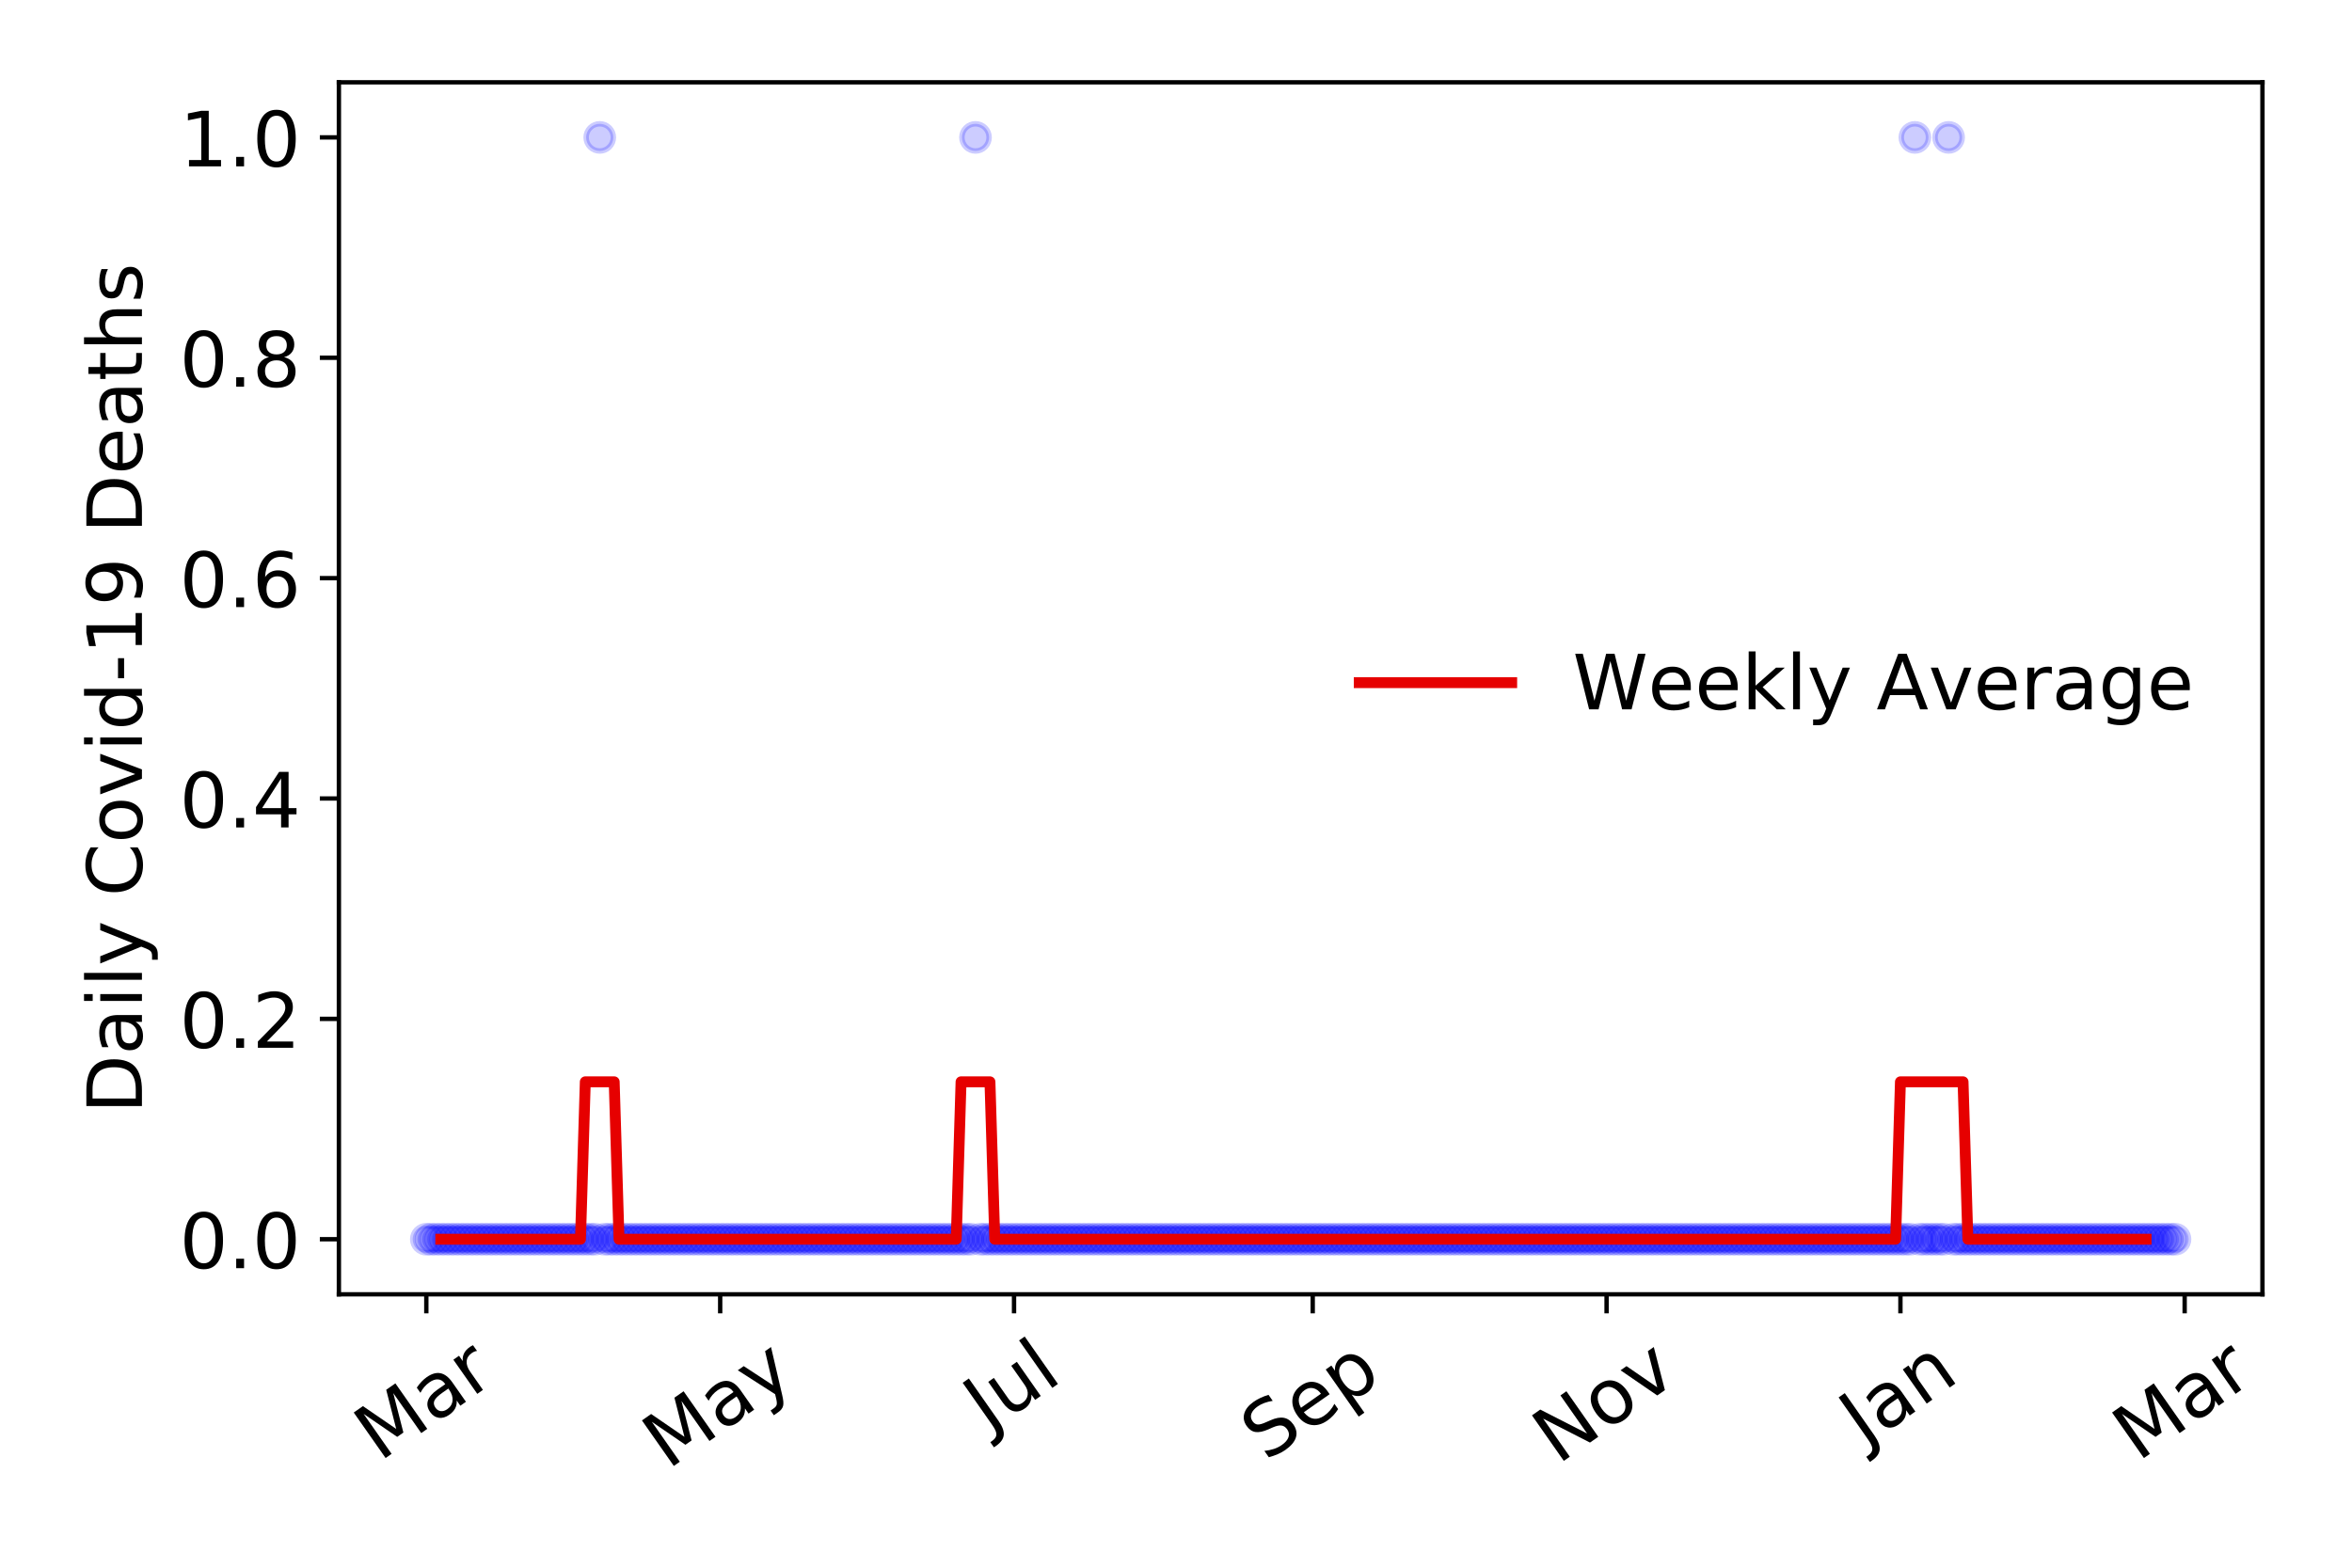 <?xml version="1.0" encoding="utf-8" standalone="no"?>
<!DOCTYPE svg PUBLIC "-//W3C//DTD SVG 1.1//EN"
  "http://www.w3.org/Graphics/SVG/1.1/DTD/svg11.dtd">
<!-- Created with matplotlib (https://matplotlib.org/) -->
<svg height="288pt" version="1.1" viewBox="0 0 432 288" width="432pt" xmlns="http://www.w3.org/2000/svg" xmlns:xlink="http://www.w3.org/1999/xlink">
 <defs>
  <style type="text/css">
*{stroke-linecap:butt;stroke-linejoin:round;}
  </style>
 </defs>
 <g id="figure_1">
  <g id="patch_1">
   <path d="M 0 288 
L 432 288 
L 432 0 
L 0 0 
z
" style="fill:#ffffff;"/>
  </g>
  <g id="axes_1">
   <g id="patch_2">
    <path d="M 62.245 237.778 
L 415.552 237.778 
L 415.552 15.12 
L 62.245 15.12 
z
" style="fill:#ffffff;"/>
   </g>
   <g id="matplotlib.axis_1">
    <g id="xtick_1">
     <g id="line2d_1">
      <defs>
       <path d="M 0 0 
L 0 3.5 
" id="m66207b07e8" style="stroke:#000000;stroke-width:0.8;"/>
      </defs>
      <g>
       <use style="stroke:#000000;stroke-width:0.8;" x="78.304" xlink:href="#m66207b07e8" y="237.778"/>
      </g>
     </g>
     <g id="text_1">
      <!-- Mar -->
      <defs>
       <path d="M 9.812 72.906 
L 24.516 72.906 
L 43.109 23.297 
L 61.812 72.906 
L 76.516 72.906 
L 76.516 0 
L 66.891 0 
L 66.891 64.016 
L 48.094 14.016 
L 38.188 14.016 
L 19.391 64.016 
L 19.391 0 
L 9.812 0 
z
" id="DejaVuSans-77"/>
       <path d="M 34.281 27.484 
Q 23.391 27.484 19.188 25 
Q 14.984 22.516 14.984 16.5 
Q 14.984 11.719 18.141 8.906 
Q 21.297 6.109 26.703 6.109 
Q 34.188 6.109 38.703 11.406 
Q 43.219 16.703 43.219 25.484 
L 43.219 27.484 
z
M 52.203 31.203 
L 52.203 0 
L 43.219 0 
L 43.219 8.297 
Q 40.141 3.328 35.547 0.953 
Q 30.953 -1.422 24.312 -1.422 
Q 15.922 -1.422 10.953 3.297 
Q 6 8.016 6 15.922 
Q 6 25.141 12.172 29.828 
Q 18.359 34.516 30.609 34.516 
L 43.219 34.516 
L 43.219 35.406 
Q 43.219 41.609 39.141 45 
Q 35.062 48.391 27.688 48.391 
Q 23 48.391 18.547 47.266 
Q 14.109 46.141 10.016 43.891 
L 10.016 52.203 
Q 14.938 54.109 19.578 55.047 
Q 24.219 56 28.609 56 
Q 40.484 56 46.344 49.844 
Q 52.203 43.703 52.203 31.203 
z
" id="DejaVuSans-97"/>
       <path d="M 41.109 46.297 
Q 39.594 47.172 37.812 47.578 
Q 36.031 48 33.891 48 
Q 26.266 48 22.188 43.047 
Q 18.109 38.094 18.109 28.812 
L 18.109 0 
L 9.078 0 
L 9.078 54.688 
L 18.109 54.688 
L 18.109 46.188 
Q 20.953 51.172 25.484 53.578 
Q 30.031 56 36.531 56 
Q 37.453 56 38.578 55.875 
Q 39.703 55.766 41.062 55.516 
z
" id="DejaVuSans-114"/>
      </defs>
      <g transform="translate(69.702 268.643)rotate(-35)scale(0.14 -0.14)">
       <use xlink:href="#DejaVuSans-77"/>
       <use x="86.279" xlink:href="#DejaVuSans-97"/>
       <use x="147.559" xlink:href="#DejaVuSans-114"/>
      </g>
     </g>
    </g>
    <g id="xtick_2">
     <g id="line2d_2">
      <g>
       <use style="stroke:#000000;stroke-width:0.8;" x="132.278" xlink:href="#m66207b07e8" y="237.778"/>
      </g>
     </g>
     <g id="text_2">
      <!-- May -->
      <defs>
       <path d="M 32.172 -5.078 
Q 28.375 -14.844 24.75 -17.812 
Q 21.141 -20.797 15.094 -20.797 
L 7.906 -20.797 
L 7.906 -13.281 
L 13.188 -13.281 
Q 16.891 -13.281 18.938 -11.516 
Q 21 -9.766 23.484 -3.219 
L 25.094 0.875 
L 2.984 54.688 
L 12.5 54.688 
L 29.594 11.922 
L 46.688 54.688 
L 56.203 54.688 
z
" id="DejaVuSans-121"/>
      </defs>
      <g transform="translate(122.639 270.094)rotate(-35)scale(0.14 -0.14)">
       <use xlink:href="#DejaVuSans-77"/>
       <use x="86.279" xlink:href="#DejaVuSans-97"/>
       <use x="147.559" xlink:href="#DejaVuSans-121"/>
      </g>
     </g>
    </g>
    <g id="xtick_3">
     <g id="line2d_3">
      <g>
       <use style="stroke:#000000;stroke-width:0.8;" x="186.252" xlink:href="#m66207b07e8" y="237.778"/>
      </g>
     </g>
     <g id="text_3">
      <!-- Jul -->
      <defs>
       <path d="M 9.812 72.906 
L 19.672 72.906 
L 19.672 5.078 
Q 19.672 -8.109 14.672 -14.062 
Q 9.672 -20.016 -1.422 -20.016 
L -5.172 -20.016 
L -5.172 -11.719 
L -2.094 -11.719 
Q 4.438 -11.719 7.125 -8.047 
Q 9.812 -4.391 9.812 5.078 
z
" id="DejaVuSans-74"/>
       <path d="M 8.5 21.578 
L 8.5 54.688 
L 17.484 54.688 
L 17.484 21.922 
Q 17.484 14.156 20.5 10.266 
Q 23.531 6.391 29.594 6.391 
Q 36.859 6.391 41.078 11.031 
Q 45.312 15.672 45.312 23.688 
L 45.312 54.688 
L 54.297 54.688 
L 54.297 0 
L 45.312 0 
L 45.312 8.406 
Q 42.047 3.422 37.719 1 
Q 33.406 -1.422 27.688 -1.422 
Q 18.266 -1.422 13.375 4.438 
Q 8.5 10.297 8.5 21.578 
z
M 31.109 56 
z
" id="DejaVuSans-117"/>
       <path d="M 9.422 75.984 
L 18.406 75.984 
L 18.406 0 
L 9.422 0 
z
" id="DejaVuSans-108"/>
      </defs>
      <g transform="translate(181.549 263.181)rotate(-35)scale(0.14 -0.14)">
       <use xlink:href="#DejaVuSans-74"/>
       <use x="29.492" xlink:href="#DejaVuSans-117"/>
       <use x="92.871" xlink:href="#DejaVuSans-108"/>
      </g>
     </g>
    </g>
    <g id="xtick_4">
     <g id="line2d_4">
      <g>
       <use style="stroke:#000000;stroke-width:0.8;" x="241.111" xlink:href="#m66207b07e8" y="237.778"/>
      </g>
     </g>
     <g id="text_4">
      <!-- Sep -->
      <defs>
       <path d="M 53.516 70.516 
L 53.516 60.891 
Q 47.906 63.578 42.922 64.891 
Q 37.938 66.219 33.297 66.219 
Q 25.25 66.219 20.875 63.094 
Q 16.5 59.969 16.5 54.203 
Q 16.5 49.359 19.406 46.891 
Q 22.312 44.438 30.422 42.922 
L 36.375 41.703 
Q 47.406 39.594 52.656 34.297 
Q 57.906 29 57.906 20.125 
Q 57.906 9.516 50.797 4.047 
Q 43.703 -1.422 29.984 -1.422 
Q 24.812 -1.422 18.969 -0.25 
Q 13.141 0.922 6.891 3.219 
L 6.891 13.375 
Q 12.891 10.016 18.656 8.297 
Q 24.422 6.594 29.984 6.594 
Q 38.422 6.594 43.016 9.906 
Q 47.609 13.234 47.609 19.391 
Q 47.609 24.75 44.312 27.781 
Q 41.016 30.812 33.5 32.328 
L 27.484 33.5 
Q 16.453 35.688 11.516 40.375 
Q 6.594 45.062 6.594 53.422 
Q 6.594 63.094 13.406 68.656 
Q 20.219 74.219 32.172 74.219 
Q 37.312 74.219 42.625 73.281 
Q 47.953 72.359 53.516 70.516 
z
" id="DejaVuSans-83"/>
       <path d="M 56.203 29.594 
L 56.203 25.203 
L 14.891 25.203 
Q 15.484 15.922 20.484 11.062 
Q 25.484 6.203 34.422 6.203 
Q 39.594 6.203 44.453 7.469 
Q 49.312 8.734 54.109 11.281 
L 54.109 2.781 
Q 49.266 0.734 44.188 -0.344 
Q 39.109 -1.422 33.891 -1.422 
Q 20.797 -1.422 13.156 6.188 
Q 5.516 13.812 5.516 26.812 
Q 5.516 40.234 12.766 48.109 
Q 20.016 56 32.328 56 
Q 43.359 56 49.781 48.891 
Q 56.203 41.797 56.203 29.594 
z
M 47.219 32.234 
Q 47.125 39.594 43.094 43.984 
Q 39.062 48.391 32.422 48.391 
Q 24.906 48.391 20.391 44.141 
Q 15.875 39.891 15.188 32.172 
z
" id="DejaVuSans-101"/>
       <path d="M 18.109 8.203 
L 18.109 -20.797 
L 9.078 -20.797 
L 9.078 54.688 
L 18.109 54.688 
L 18.109 46.391 
Q 20.953 51.266 25.266 53.625 
Q 29.594 56 35.594 56 
Q 45.562 56 51.781 48.094 
Q 58.016 40.188 58.016 27.297 
Q 58.016 14.406 51.781 6.484 
Q 45.562 -1.422 35.594 -1.422 
Q 29.594 -1.422 25.266 0.953 
Q 20.953 3.328 18.109 8.203 
z
M 48.688 27.297 
Q 48.688 37.203 44.609 42.844 
Q 40.531 48.484 33.406 48.484 
Q 26.266 48.484 22.188 42.844 
Q 18.109 37.203 18.109 27.297 
Q 18.109 17.391 22.188 11.75 
Q 26.266 6.109 33.406 6.109 
Q 40.531 6.109 44.609 11.75 
Q 48.688 17.391 48.688 27.297 
z
" id="DejaVuSans-112"/>
      </defs>
      <g transform="translate(232.518 268.629)rotate(-35)scale(0.14 -0.14)">
       <use xlink:href="#DejaVuSans-83"/>
       <use x="63.477" xlink:href="#DejaVuSans-101"/>
       <use x="125" xlink:href="#DejaVuSans-112"/>
      </g>
     </g>
    </g>
    <g id="xtick_5">
     <g id="line2d_5">
      <g>
       <use style="stroke:#000000;stroke-width:0.8;" x="295.085" xlink:href="#m66207b07e8" y="237.778"/>
      </g>
     </g>
     <g id="text_5">
      <!-- Nov -->
      <defs>
       <path d="M 9.812 72.906 
L 23.094 72.906 
L 55.422 11.922 
L 55.422 72.906 
L 64.984 72.906 
L 64.984 0 
L 51.703 0 
L 19.391 60.984 
L 19.391 0 
L 9.812 0 
z
" id="DejaVuSans-78"/>
       <path d="M 30.609 48.391 
Q 23.391 48.391 19.188 42.75 
Q 14.984 37.109 14.984 27.297 
Q 14.984 17.484 19.156 11.844 
Q 23.344 6.203 30.609 6.203 
Q 37.797 6.203 41.984 11.859 
Q 46.188 17.531 46.188 27.297 
Q 46.188 37.016 41.984 42.703 
Q 37.797 48.391 30.609 48.391 
z
M 30.609 56 
Q 42.328 56 49.016 48.375 
Q 55.719 40.766 55.719 27.297 
Q 55.719 13.875 49.016 6.219 
Q 42.328 -1.422 30.609 -1.422 
Q 18.844 -1.422 12.172 6.219 
Q 5.516 13.875 5.516 27.297 
Q 5.516 40.766 12.172 48.375 
Q 18.844 56 30.609 56 
z
" id="DejaVuSans-111"/>
       <path d="M 2.984 54.688 
L 12.5 54.688 
L 29.594 8.797 
L 46.688 54.688 
L 56.203 54.688 
L 35.688 0 
L 23.484 0 
z
" id="DejaVuSans-118"/>
      </defs>
      <g transform="translate(286.108 269.166)rotate(-35)scale(0.14 -0.14)">
       <use xlink:href="#DejaVuSans-78"/>
       <use x="74.805" xlink:href="#DejaVuSans-111"/>
       <use x="135.986" xlink:href="#DejaVuSans-118"/>
      </g>
     </g>
    </g>
    <g id="xtick_6">
     <g id="line2d_6">
      <g>
       <use style="stroke:#000000;stroke-width:0.8;" x="349.058" xlink:href="#m66207b07e8" y="237.778"/>
      </g>
     </g>
     <g id="text_6">
      <!-- Jan -->
      <defs>
       <path d="M 54.891 33.016 
L 54.891 0 
L 45.906 0 
L 45.906 32.719 
Q 45.906 40.484 42.875 44.328 
Q 39.844 48.188 33.797 48.188 
Q 26.516 48.188 22.312 43.547 
Q 18.109 38.922 18.109 30.906 
L 18.109 0 
L 9.078 0 
L 9.078 54.688 
L 18.109 54.688 
L 18.109 46.188 
Q 21.344 51.125 25.703 53.562 
Q 30.078 56 35.797 56 
Q 45.219 56 50.047 50.172 
Q 54.891 44.344 54.891 33.016 
z
" id="DejaVuSans-110"/>
      </defs>
      <g transform="translate(342.435 265.871)rotate(-35)scale(0.14 -0.14)">
       <use xlink:href="#DejaVuSans-74"/>
       <use x="29.492" xlink:href="#DejaVuSans-97"/>
       <use x="90.771" xlink:href="#DejaVuSans-110"/>
      </g>
     </g>
    </g>
    <g id="xtick_7">
     <g id="line2d_7">
      <g>
       <use style="stroke:#000000;stroke-width:0.8;" x="401.263" xlink:href="#m66207b07e8" y="237.778"/>
      </g>
     </g>
     <g id="text_7">
      <!-- Mar -->
      <g transform="translate(392.66 268.643)rotate(-35)scale(0.14 -0.14)">
       <use xlink:href="#DejaVuSans-77"/>
       <use x="86.279" xlink:href="#DejaVuSans-97"/>
       <use x="147.559" xlink:href="#DejaVuSans-114"/>
      </g>
     </g>
    </g>
   </g>
   <g id="matplotlib.axis_2">
    <g id="ytick_1">
     <g id="line2d_8">
      <defs>
       <path d="M 0 0 
L -3.5 0 
" id="md2a67b8736" style="stroke:#000000;stroke-width:0.8;"/>
      </defs>
      <g>
       <use style="stroke:#000000;stroke-width:0.8;" x="62.245" xlink:href="#md2a67b8736" y="227.657"/>
      </g>
     </g>
     <g id="text_8">
      <!-- 0.0 -->
      <defs>
       <path d="M 31.781 66.406 
Q 24.172 66.406 20.328 58.906 
Q 16.5 51.422 16.5 36.375 
Q 16.5 21.391 20.328 13.891 
Q 24.172 6.391 31.781 6.391 
Q 39.453 6.391 43.281 13.891 
Q 47.125 21.391 47.125 36.375 
Q 47.125 51.422 43.281 58.906 
Q 39.453 66.406 31.781 66.406 
z
M 31.781 74.219 
Q 44.047 74.219 50.516 64.516 
Q 56.984 54.828 56.984 36.375 
Q 56.984 17.969 50.516 8.266 
Q 44.047 -1.422 31.781 -1.422 
Q 19.531 -1.422 13.062 8.266 
Q 6.594 17.969 6.594 36.375 
Q 6.594 54.828 13.062 64.516 
Q 19.531 74.219 31.781 74.219 
z
" id="DejaVuSans-48"/>
       <path d="M 10.688 12.406 
L 21 12.406 
L 21 0 
L 10.688 0 
z
" id="DejaVuSans-46"/>
      </defs>
      <g transform="translate(32.981 232.976)scale(0.14 -0.14)">
       <use xlink:href="#DejaVuSans-48"/>
       <use x="63.623" xlink:href="#DejaVuSans-46"/>
       <use x="95.41" xlink:href="#DejaVuSans-48"/>
      </g>
     </g>
    </g>
    <g id="ytick_2">
     <g id="line2d_9">
      <g>
       <use style="stroke:#000000;stroke-width:0.8;" x="62.245" xlink:href="#md2a67b8736" y="187.174"/>
      </g>
     </g>
     <g id="text_9">
      <!-- 0.2 -->
      <defs>
       <path d="M 19.188 8.297 
L 53.609 8.297 
L 53.609 0 
L 7.328 0 
L 7.328 8.297 
Q 12.938 14.109 22.625 23.891 
Q 32.328 33.688 34.812 36.531 
Q 39.547 41.844 41.422 45.531 
Q 43.312 49.219 43.312 52.781 
Q 43.312 58.594 39.234 62.25 
Q 35.156 65.922 28.609 65.922 
Q 23.969 65.922 18.812 64.312 
Q 13.672 62.703 7.812 59.422 
L 7.812 69.391 
Q 13.766 71.781 18.938 73 
Q 24.125 74.219 28.422 74.219 
Q 39.75 74.219 46.484 68.547 
Q 53.219 62.891 53.219 53.422 
Q 53.219 48.922 51.531 44.891 
Q 49.859 40.875 45.406 35.406 
Q 44.188 33.984 37.641 27.219 
Q 31.109 20.453 19.188 8.297 
z
" id="DejaVuSans-50"/>
      </defs>
      <g transform="translate(32.981 192.493)scale(0.14 -0.14)">
       <use xlink:href="#DejaVuSans-48"/>
       <use x="63.623" xlink:href="#DejaVuSans-46"/>
       <use x="95.41" xlink:href="#DejaVuSans-50"/>
      </g>
     </g>
    </g>
    <g id="ytick_3">
     <g id="line2d_10">
      <g>
       <use style="stroke:#000000;stroke-width:0.8;" x="62.245" xlink:href="#md2a67b8736" y="146.691"/>
      </g>
     </g>
     <g id="text_10">
      <!-- 0.4 -->
      <defs>
       <path d="M 37.797 64.312 
L 12.891 25.391 
L 37.797 25.391 
z
M 35.203 72.906 
L 47.609 72.906 
L 47.609 25.391 
L 58.016 25.391 
L 58.016 17.188 
L 47.609 17.188 
L 47.609 0 
L 37.797 0 
L 37.797 17.188 
L 4.891 17.188 
L 4.891 26.703 
z
" id="DejaVuSans-52"/>
      </defs>
      <g transform="translate(32.981 152.01)scale(0.14 -0.14)">
       <use xlink:href="#DejaVuSans-48"/>
       <use x="63.623" xlink:href="#DejaVuSans-46"/>
       <use x="95.41" xlink:href="#DejaVuSans-52"/>
      </g>
     </g>
    </g>
    <g id="ytick_4">
     <g id="line2d_11">
      <g>
       <use style="stroke:#000000;stroke-width:0.8;" x="62.245" xlink:href="#md2a67b8736" y="106.207"/>
      </g>
     </g>
     <g id="text_11">
      <!-- 0.6 -->
      <defs>
       <path d="M 33.016 40.375 
Q 26.375 40.375 22.484 35.828 
Q 18.609 31.297 18.609 23.391 
Q 18.609 15.531 22.484 10.953 
Q 26.375 6.391 33.016 6.391 
Q 39.656 6.391 43.531 10.953 
Q 47.406 15.531 47.406 23.391 
Q 47.406 31.297 43.531 35.828 
Q 39.656 40.375 33.016 40.375 
z
M 52.594 71.297 
L 52.594 62.312 
Q 48.875 64.062 45.094 64.984 
Q 41.312 65.922 37.594 65.922 
Q 27.828 65.922 22.672 59.328 
Q 17.531 52.734 16.797 39.406 
Q 19.672 43.656 24.016 45.922 
Q 28.375 48.188 33.594 48.188 
Q 44.578 48.188 50.953 41.516 
Q 57.328 34.859 57.328 23.391 
Q 57.328 12.156 50.688 5.359 
Q 44.047 -1.422 33.016 -1.422 
Q 20.359 -1.422 13.672 8.266 
Q 6.984 17.969 6.984 36.375 
Q 6.984 53.656 15.188 63.938 
Q 23.391 74.219 37.203 74.219 
Q 40.922 74.219 44.703 73.484 
Q 48.484 72.75 52.594 71.297 
z
" id="DejaVuSans-54"/>
      </defs>
      <g transform="translate(32.981 111.526)scale(0.14 -0.14)">
       <use xlink:href="#DejaVuSans-48"/>
       <use x="63.623" xlink:href="#DejaVuSans-46"/>
       <use x="95.41" xlink:href="#DejaVuSans-54"/>
      </g>
     </g>
    </g>
    <g id="ytick_5">
     <g id="line2d_12">
      <g>
       <use style="stroke:#000000;stroke-width:0.8;" x="62.245" xlink:href="#md2a67b8736" y="65.724"/>
      </g>
     </g>
     <g id="text_12">
      <!-- 0.8 -->
      <defs>
       <path d="M 31.781 34.625 
Q 24.75 34.625 20.719 30.859 
Q 16.703 27.094 16.703 20.516 
Q 16.703 13.922 20.719 10.156 
Q 24.75 6.391 31.781 6.391 
Q 38.812 6.391 42.859 10.172 
Q 46.922 13.969 46.922 20.516 
Q 46.922 27.094 42.891 30.859 
Q 38.875 34.625 31.781 34.625 
z
M 21.922 38.812 
Q 15.578 40.375 12.031 44.719 
Q 8.5 49.078 8.5 55.328 
Q 8.5 64.062 14.719 69.141 
Q 20.953 74.219 31.781 74.219 
Q 42.672 74.219 48.875 69.141 
Q 55.078 64.062 55.078 55.328 
Q 55.078 49.078 51.531 44.719 
Q 48 40.375 41.703 38.812 
Q 48.828 37.156 52.797 32.312 
Q 56.781 27.484 56.781 20.516 
Q 56.781 9.906 50.312 4.234 
Q 43.844 -1.422 31.781 -1.422 
Q 19.734 -1.422 13.25 4.234 
Q 6.781 9.906 6.781 20.516 
Q 6.781 27.484 10.781 32.312 
Q 14.797 37.156 21.922 38.812 
z
M 18.312 54.391 
Q 18.312 48.734 21.844 45.562 
Q 25.391 42.391 31.781 42.391 
Q 38.141 42.391 41.719 45.562 
Q 45.312 48.734 45.312 54.391 
Q 45.312 60.062 41.719 63.234 
Q 38.141 66.406 31.781 66.406 
Q 25.391 66.406 21.844 63.234 
Q 18.312 60.062 18.312 54.391 
z
" id="DejaVuSans-56"/>
      </defs>
      <g transform="translate(32.981 71.043)scale(0.14 -0.14)">
       <use xlink:href="#DejaVuSans-48"/>
       <use x="63.623" xlink:href="#DejaVuSans-46"/>
       <use x="95.41" xlink:href="#DejaVuSans-56"/>
      </g>
     </g>
    </g>
    <g id="ytick_6">
     <g id="line2d_13">
      <g>
       <use style="stroke:#000000;stroke-width:0.8;" x="62.245" xlink:href="#md2a67b8736" y="25.241"/>
      </g>
     </g>
     <g id="text_13">
      <!-- 1.0 -->
      <defs>
       <path d="M 12.406 8.297 
L 28.516 8.297 
L 28.516 63.922 
L 10.984 60.406 
L 10.984 69.391 
L 28.422 72.906 
L 38.281 72.906 
L 38.281 8.297 
L 54.391 8.297 
L 54.391 0 
L 12.406 0 
z
" id="DejaVuSans-49"/>
      </defs>
      <g transform="translate(32.981 30.56)scale(0.14 -0.14)">
       <use xlink:href="#DejaVuSans-49"/>
       <use x="63.623" xlink:href="#DejaVuSans-46"/>
       <use x="95.41" xlink:href="#DejaVuSans-48"/>
      </g>
     </g>
    </g>
    <g id="text_14">
     <!-- Daily Covid-19 Deaths -->
     <defs>
      <path d="M 19.672 64.797 
L 19.672 8.109 
L 31.594 8.109 
Q 46.688 8.109 53.688 14.938 
Q 60.688 21.781 60.688 36.531 
Q 60.688 51.172 53.688 57.984 
Q 46.688 64.797 31.594 64.797 
z
M 9.812 72.906 
L 30.078 72.906 
Q 51.266 72.906 61.172 64.094 
Q 71.094 55.281 71.094 36.531 
Q 71.094 17.672 61.125 8.828 
Q 51.172 0 30.078 0 
L 9.812 0 
z
" id="DejaVuSans-68"/>
      <path d="M 9.422 54.688 
L 18.406 54.688 
L 18.406 0 
L 9.422 0 
z
M 9.422 75.984 
L 18.406 75.984 
L 18.406 64.594 
L 9.422 64.594 
z
" id="DejaVuSans-105"/>
      <path id="DejaVuSans-32"/>
      <path d="M 64.406 67.281 
L 64.406 56.891 
Q 59.422 61.531 53.781 63.812 
Q 48.141 66.109 41.797 66.109 
Q 29.297 66.109 22.656 58.469 
Q 16.016 50.828 16.016 36.375 
Q 16.016 21.969 22.656 14.328 
Q 29.297 6.688 41.797 6.688 
Q 48.141 6.688 53.781 8.984 
Q 59.422 11.281 64.406 15.922 
L 64.406 5.609 
Q 59.234 2.094 53.438 0.328 
Q 47.656 -1.422 41.219 -1.422 
Q 24.656 -1.422 15.125 8.703 
Q 5.609 18.844 5.609 36.375 
Q 5.609 53.953 15.125 64.078 
Q 24.656 74.219 41.219 74.219 
Q 47.75 74.219 53.531 72.484 
Q 59.328 70.75 64.406 67.281 
z
" id="DejaVuSans-67"/>
      <path d="M 45.406 46.391 
L 45.406 75.984 
L 54.391 75.984 
L 54.391 0 
L 45.406 0 
L 45.406 8.203 
Q 42.578 3.328 38.25 0.953 
Q 33.938 -1.422 27.875 -1.422 
Q 17.969 -1.422 11.734 6.484 
Q 5.516 14.406 5.516 27.297 
Q 5.516 40.188 11.734 48.094 
Q 17.969 56 27.875 56 
Q 33.938 56 38.25 53.625 
Q 42.578 51.266 45.406 46.391 
z
M 14.797 27.297 
Q 14.797 17.391 18.875 11.75 
Q 22.953 6.109 30.078 6.109 
Q 37.203 6.109 41.297 11.75 
Q 45.406 17.391 45.406 27.297 
Q 45.406 37.203 41.297 42.844 
Q 37.203 48.484 30.078 48.484 
Q 22.953 48.484 18.875 42.844 
Q 14.797 37.203 14.797 27.297 
z
" id="DejaVuSans-100"/>
      <path d="M 4.891 31.391 
L 31.203 31.391 
L 31.203 23.391 
L 4.891 23.391 
z
" id="DejaVuSans-45"/>
      <path d="M 10.984 1.516 
L 10.984 10.5 
Q 14.703 8.734 18.5 7.812 
Q 22.312 6.891 25.984 6.891 
Q 35.75 6.891 40.891 13.453 
Q 46.047 20.016 46.781 33.406 
Q 43.953 29.203 39.594 26.953 
Q 35.25 24.703 29.984 24.703 
Q 19.047 24.703 12.672 31.312 
Q 6.297 37.938 6.297 49.422 
Q 6.297 60.641 12.938 67.422 
Q 19.578 74.219 30.609 74.219 
Q 43.266 74.219 49.922 64.516 
Q 56.594 54.828 56.594 36.375 
Q 56.594 19.141 48.406 8.859 
Q 40.234 -1.422 26.422 -1.422 
Q 22.703 -1.422 18.891 -0.688 
Q 15.094 0.047 10.984 1.516 
z
M 30.609 32.422 
Q 37.25 32.422 41.125 36.953 
Q 45.016 41.5 45.016 49.422 
Q 45.016 57.281 41.125 61.844 
Q 37.25 66.406 30.609 66.406 
Q 23.969 66.406 20.094 61.844 
Q 16.219 57.281 16.219 49.422 
Q 16.219 41.5 20.094 36.953 
Q 23.969 32.422 30.609 32.422 
z
" id="DejaVuSans-57"/>
      <path d="M 18.312 70.219 
L 18.312 54.688 
L 36.812 54.688 
L 36.812 47.703 
L 18.312 47.703 
L 18.312 18.016 
Q 18.312 11.328 20.141 9.422 
Q 21.969 7.516 27.594 7.516 
L 36.812 7.516 
L 36.812 0 
L 27.594 0 
Q 17.188 0 13.234 3.875 
Q 9.281 7.766 9.281 18.016 
L 9.281 47.703 
L 2.688 47.703 
L 2.688 54.688 
L 9.281 54.688 
L 9.281 70.219 
z
" id="DejaVuSans-116"/>
      <path d="M 54.891 33.016 
L 54.891 0 
L 45.906 0 
L 45.906 32.719 
Q 45.906 40.484 42.875 44.328 
Q 39.844 48.188 33.797 48.188 
Q 26.516 48.188 22.312 43.547 
Q 18.109 38.922 18.109 30.906 
L 18.109 0 
L 9.078 0 
L 9.078 75.984 
L 18.109 75.984 
L 18.109 46.188 
Q 21.344 51.125 25.703 53.562 
Q 30.078 56 35.797 56 
Q 45.219 56 50.047 50.172 
Q 54.891 44.344 54.891 33.016 
z
" id="DejaVuSans-104"/>
      <path d="M 44.281 53.078 
L 44.281 44.578 
Q 40.484 46.531 36.375 47.5 
Q 32.281 48.484 27.875 48.484 
Q 21.188 48.484 17.844 46.438 
Q 14.5 44.391 14.5 40.281 
Q 14.5 37.156 16.891 35.375 
Q 19.281 33.594 26.516 31.984 
L 29.594 31.297 
Q 39.156 29.25 43.188 25.516 
Q 47.219 21.781 47.219 15.094 
Q 47.219 7.469 41.188 3.016 
Q 35.156 -1.422 24.609 -1.422 
Q 20.219 -1.422 15.453 -0.562 
Q 10.688 0.297 5.422 2 
L 5.422 11.281 
Q 10.406 8.688 15.234 7.391 
Q 20.062 6.109 24.812 6.109 
Q 31.156 6.109 34.562 8.281 
Q 37.984 10.453 37.984 14.406 
Q 37.984 18.062 35.516 20.016 
Q 33.062 21.969 24.703 23.781 
L 21.578 24.516 
Q 13.234 26.266 9.516 29.906 
Q 5.812 33.547 5.812 39.891 
Q 5.812 47.609 11.281 51.797 
Q 16.75 56 26.812 56 
Q 31.781 56 36.172 55.266 
Q 40.578 54.547 44.281 53.078 
z
" id="DejaVuSans-115"/>
     </defs>
     <g transform="translate(26.069 204.56)rotate(-90)scale(0.14 -0.14)">
      <use xlink:href="#DejaVuSans-68"/>
      <use x="77.002" xlink:href="#DejaVuSans-97"/>
      <use x="138.281" xlink:href="#DejaVuSans-105"/>
      <use x="166.064" xlink:href="#DejaVuSans-108"/>
      <use x="193.848" xlink:href="#DejaVuSans-121"/>
      <use x="253.027" xlink:href="#DejaVuSans-32"/>
      <use x="284.814" xlink:href="#DejaVuSans-67"/>
      <use x="354.639" xlink:href="#DejaVuSans-111"/>
      <use x="415.82" xlink:href="#DejaVuSans-118"/>
      <use x="475" xlink:href="#DejaVuSans-105"/>
      <use x="502.783" xlink:href="#DejaVuSans-100"/>
      <use x="566.26" xlink:href="#DejaVuSans-45"/>
      <use x="602.344" xlink:href="#DejaVuSans-49"/>
      <use x="665.967" xlink:href="#DejaVuSans-57"/>
      <use x="729.59" xlink:href="#DejaVuSans-32"/>
      <use x="761.377" xlink:href="#DejaVuSans-68"/>
      <use x="838.379" xlink:href="#DejaVuSans-101"/>
      <use x="899.902" xlink:href="#DejaVuSans-97"/>
      <use x="961.182" xlink:href="#DejaVuSans-116"/>
      <use x="1000.391" xlink:href="#DejaVuSans-104"/>
      <use x="1063.77" xlink:href="#DejaVuSans-115"/>
     </g>
    </g>
   </g>
   <g id="line2d_14">
    <defs>
     <path d="M 0 2.5 
C 0.663 2.5 1.299 2.237 1.768 1.768 
C 2.237 1.299 2.5 0.663 2.5 0 
C 2.5 -0.663 2.237 -1.299 1.768 -1.768 
C 1.299 -2.237 0.663 -2.5 0 -2.5 
C -0.663 -2.5 -1.299 -2.237 -1.768 -1.768 
C -2.237 -1.299 -2.5 -0.663 -2.5 0 
C -2.5 0.663 -2.237 1.299 -1.768 1.768 
C -1.299 2.237 -0.663 2.5 0 2.5 
z
" id="m83a648da22" style="stroke:#0000ff;stroke-opacity:0.2;"/>
    </defs>
    <g clip-path="url(#pf055c05837)">
     <use style="fill:#0000ff;fill-opacity:0.2;stroke:#0000ff;stroke-opacity:0.2;" x="78.304" xlink:href="#m83a648da22" y="227.657"/>
     <use style="fill:#0000ff;fill-opacity:0.2;stroke:#0000ff;stroke-opacity:0.2;" x="79.189" xlink:href="#m83a648da22" y="227.657"/>
     <use style="fill:#0000ff;fill-opacity:0.2;stroke:#0000ff;stroke-opacity:0.2;" x="80.074" xlink:href="#m83a648da22" y="227.657"/>
     <use style="fill:#0000ff;fill-opacity:0.2;stroke:#0000ff;stroke-opacity:0.2;" x="80.959" xlink:href="#m83a648da22" y="227.657"/>
     <use style="fill:#0000ff;fill-opacity:0.2;stroke:#0000ff;stroke-opacity:0.2;" x="81.844" xlink:href="#m83a648da22" y="227.657"/>
     <use style="fill:#0000ff;fill-opacity:0.2;stroke:#0000ff;stroke-opacity:0.2;" x="82.729" xlink:href="#m83a648da22" y="227.657"/>
     <use style="fill:#0000ff;fill-opacity:0.2;stroke:#0000ff;stroke-opacity:0.2;" x="83.613" xlink:href="#m83a648da22" y="227.657"/>
     <use style="fill:#0000ff;fill-opacity:0.2;stroke:#0000ff;stroke-opacity:0.2;" x="84.498" xlink:href="#m83a648da22" y="227.657"/>
     <use style="fill:#0000ff;fill-opacity:0.2;stroke:#0000ff;stroke-opacity:0.2;" x="85.383" xlink:href="#m83a648da22" y="227.657"/>
     <use style="fill:#0000ff;fill-opacity:0.2;stroke:#0000ff;stroke-opacity:0.2;" x="86.268" xlink:href="#m83a648da22" y="227.657"/>
     <use style="fill:#0000ff;fill-opacity:0.2;stroke:#0000ff;stroke-opacity:0.2;" x="87.153" xlink:href="#m83a648da22" y="227.657"/>
     <use style="fill:#0000ff;fill-opacity:0.2;stroke:#0000ff;stroke-opacity:0.2;" x="88.037" xlink:href="#m83a648da22" y="227.657"/>
     <use style="fill:#0000ff;fill-opacity:0.2;stroke:#0000ff;stroke-opacity:0.2;" x="88.922" xlink:href="#m83a648da22" y="227.657"/>
     <use style="fill:#0000ff;fill-opacity:0.2;stroke:#0000ff;stroke-opacity:0.2;" x="89.807" xlink:href="#m83a648da22" y="227.657"/>
     <use style="fill:#0000ff;fill-opacity:0.2;stroke:#0000ff;stroke-opacity:0.2;" x="90.692" xlink:href="#m83a648da22" y="227.657"/>
     <use style="fill:#0000ff;fill-opacity:0.2;stroke:#0000ff;stroke-opacity:0.2;" x="91.577" xlink:href="#m83a648da22" y="227.657"/>
     <use style="fill:#0000ff;fill-opacity:0.2;stroke:#0000ff;stroke-opacity:0.2;" x="92.462" xlink:href="#m83a648da22" y="227.657"/>
     <use style="fill:#0000ff;fill-opacity:0.2;stroke:#0000ff;stroke-opacity:0.2;" x="93.346" xlink:href="#m83a648da22" y="227.657"/>
     <use style="fill:#0000ff;fill-opacity:0.2;stroke:#0000ff;stroke-opacity:0.2;" x="94.231" xlink:href="#m83a648da22" y="227.657"/>
     <use style="fill:#0000ff;fill-opacity:0.2;stroke:#0000ff;stroke-opacity:0.2;" x="95.116" xlink:href="#m83a648da22" y="227.657"/>
     <use style="fill:#0000ff;fill-opacity:0.2;stroke:#0000ff;stroke-opacity:0.2;" x="96.001" xlink:href="#m83a648da22" y="227.657"/>
     <use style="fill:#0000ff;fill-opacity:0.2;stroke:#0000ff;stroke-opacity:0.2;" x="96.886" xlink:href="#m83a648da22" y="227.657"/>
     <use style="fill:#0000ff;fill-opacity:0.2;stroke:#0000ff;stroke-opacity:0.2;" x="97.77" xlink:href="#m83a648da22" y="227.657"/>
     <use style="fill:#0000ff;fill-opacity:0.2;stroke:#0000ff;stroke-opacity:0.2;" x="98.655" xlink:href="#m83a648da22" y="227.657"/>
     <use style="fill:#0000ff;fill-opacity:0.2;stroke:#0000ff;stroke-opacity:0.2;" x="99.54" xlink:href="#m83a648da22" y="227.657"/>
     <use style="fill:#0000ff;fill-opacity:0.2;stroke:#0000ff;stroke-opacity:0.2;" x="100.425" xlink:href="#m83a648da22" y="227.657"/>
     <use style="fill:#0000ff;fill-opacity:0.2;stroke:#0000ff;stroke-opacity:0.2;" x="101.31" xlink:href="#m83a648da22" y="227.657"/>
     <use style="fill:#0000ff;fill-opacity:0.2;stroke:#0000ff;stroke-opacity:0.2;" x="102.194" xlink:href="#m83a648da22" y="227.657"/>
     <use style="fill:#0000ff;fill-opacity:0.2;stroke:#0000ff;stroke-opacity:0.2;" x="103.079" xlink:href="#m83a648da22" y="227.657"/>
     <use style="fill:#0000ff;fill-opacity:0.2;stroke:#0000ff;stroke-opacity:0.2;" x="103.964" xlink:href="#m83a648da22" y="227.657"/>
     <use style="fill:#0000ff;fill-opacity:0.2;stroke:#0000ff;stroke-opacity:0.2;" x="104.849" xlink:href="#m83a648da22" y="227.657"/>
     <use style="fill:#0000ff;fill-opacity:0.2;stroke:#0000ff;stroke-opacity:0.2;" x="105.734" xlink:href="#m83a648da22" y="227.657"/>
     <use style="fill:#0000ff;fill-opacity:0.2;stroke:#0000ff;stroke-opacity:0.2;" x="106.619" xlink:href="#m83a648da22" y="227.657"/>
     <use style="fill:#0000ff;fill-opacity:0.2;stroke:#0000ff;stroke-opacity:0.2;" x="107.503" xlink:href="#m83a648da22" y="227.657"/>
     <use style="fill:#0000ff;fill-opacity:0.2;stroke:#0000ff;stroke-opacity:0.2;" x="108.388" xlink:href="#m83a648da22" y="227.657"/>
     <use style="fill:#0000ff;fill-opacity:0.2;stroke:#0000ff;stroke-opacity:0.2;" x="109.273" xlink:href="#m83a648da22" y="227.657"/>
     <use style="fill:#0000ff;fill-opacity:0.2;stroke:#0000ff;stroke-opacity:0.2;" x="110.158" xlink:href="#m83a648da22" y="25.241"/>
     <use style="fill:#0000ff;fill-opacity:0.2;stroke:#0000ff;stroke-opacity:0.2;" x="111.043" xlink:href="#m83a648da22" y="227.657"/>
     <use style="fill:#0000ff;fill-opacity:0.2;stroke:#0000ff;stroke-opacity:0.2;" x="111.927" xlink:href="#m83a648da22" y="227.657"/>
     <use style="fill:#0000ff;fill-opacity:0.2;stroke:#0000ff;stroke-opacity:0.2;" x="112.812" xlink:href="#m83a648da22" y="227.657"/>
     <use style="fill:#0000ff;fill-opacity:0.2;stroke:#0000ff;stroke-opacity:0.2;" x="113.697" xlink:href="#m83a648da22" y="227.657"/>
     <use style="fill:#0000ff;fill-opacity:0.2;stroke:#0000ff;stroke-opacity:0.2;" x="114.582" xlink:href="#m83a648da22" y="227.657"/>
     <use style="fill:#0000ff;fill-opacity:0.2;stroke:#0000ff;stroke-opacity:0.2;" x="115.467" xlink:href="#m83a648da22" y="227.657"/>
     <use style="fill:#0000ff;fill-opacity:0.2;stroke:#0000ff;stroke-opacity:0.2;" x="116.352" xlink:href="#m83a648da22" y="227.657"/>
     <use style="fill:#0000ff;fill-opacity:0.2;stroke:#0000ff;stroke-opacity:0.2;" x="117.236" xlink:href="#m83a648da22" y="227.657"/>
     <use style="fill:#0000ff;fill-opacity:0.2;stroke:#0000ff;stroke-opacity:0.2;" x="118.121" xlink:href="#m83a648da22" y="227.657"/>
     <use style="fill:#0000ff;fill-opacity:0.2;stroke:#0000ff;stroke-opacity:0.2;" x="119.006" xlink:href="#m83a648da22" y="227.657"/>
     <use style="fill:#0000ff;fill-opacity:0.2;stroke:#0000ff;stroke-opacity:0.2;" x="119.891" xlink:href="#m83a648da22" y="227.657"/>
     <use style="fill:#0000ff;fill-opacity:0.2;stroke:#0000ff;stroke-opacity:0.2;" x="120.776" xlink:href="#m83a648da22" y="227.657"/>
     <use style="fill:#0000ff;fill-opacity:0.2;stroke:#0000ff;stroke-opacity:0.2;" x="121.66" xlink:href="#m83a648da22" y="227.657"/>
     <use style="fill:#0000ff;fill-opacity:0.2;stroke:#0000ff;stroke-opacity:0.2;" x="122.545" xlink:href="#m83a648da22" y="227.657"/>
     <use style="fill:#0000ff;fill-opacity:0.2;stroke:#0000ff;stroke-opacity:0.2;" x="123.43" xlink:href="#m83a648da22" y="227.657"/>
     <use style="fill:#0000ff;fill-opacity:0.2;stroke:#0000ff;stroke-opacity:0.2;" x="124.315" xlink:href="#m83a648da22" y="227.657"/>
     <use style="fill:#0000ff;fill-opacity:0.2;stroke:#0000ff;stroke-opacity:0.2;" x="125.2" xlink:href="#m83a648da22" y="227.657"/>
     <use style="fill:#0000ff;fill-opacity:0.2;stroke:#0000ff;stroke-opacity:0.2;" x="126.085" xlink:href="#m83a648da22" y="227.657"/>
     <use style="fill:#0000ff;fill-opacity:0.2;stroke:#0000ff;stroke-opacity:0.2;" x="126.969" xlink:href="#m83a648da22" y="227.657"/>
     <use style="fill:#0000ff;fill-opacity:0.2;stroke:#0000ff;stroke-opacity:0.2;" x="127.854" xlink:href="#m83a648da22" y="227.657"/>
     <use style="fill:#0000ff;fill-opacity:0.2;stroke:#0000ff;stroke-opacity:0.2;" x="128.739" xlink:href="#m83a648da22" y="227.657"/>
     <use style="fill:#0000ff;fill-opacity:0.2;stroke:#0000ff;stroke-opacity:0.2;" x="129.624" xlink:href="#m83a648da22" y="227.657"/>
     <use style="fill:#0000ff;fill-opacity:0.2;stroke:#0000ff;stroke-opacity:0.2;" x="130.509" xlink:href="#m83a648da22" y="227.657"/>
     <use style="fill:#0000ff;fill-opacity:0.2;stroke:#0000ff;stroke-opacity:0.2;" x="131.393" xlink:href="#m83a648da22" y="227.657"/>
     <use style="fill:#0000ff;fill-opacity:0.2;stroke:#0000ff;stroke-opacity:0.2;" x="132.278" xlink:href="#m83a648da22" y="227.657"/>
     <use style="fill:#0000ff;fill-opacity:0.2;stroke:#0000ff;stroke-opacity:0.2;" x="133.163" xlink:href="#m83a648da22" y="227.657"/>
     <use style="fill:#0000ff;fill-opacity:0.2;stroke:#0000ff;stroke-opacity:0.2;" x="134.048" xlink:href="#m83a648da22" y="227.657"/>
     <use style="fill:#0000ff;fill-opacity:0.2;stroke:#0000ff;stroke-opacity:0.2;" x="134.933" xlink:href="#m83a648da22" y="227.657"/>
     <use style="fill:#0000ff;fill-opacity:0.2;stroke:#0000ff;stroke-opacity:0.2;" x="135.818" xlink:href="#m83a648da22" y="227.657"/>
     <use style="fill:#0000ff;fill-opacity:0.2;stroke:#0000ff;stroke-opacity:0.2;" x="136.702" xlink:href="#m83a648da22" y="227.657"/>
     <use style="fill:#0000ff;fill-opacity:0.2;stroke:#0000ff;stroke-opacity:0.2;" x="137.587" xlink:href="#m83a648da22" y="227.657"/>
     <use style="fill:#0000ff;fill-opacity:0.2;stroke:#0000ff;stroke-opacity:0.2;" x="138.472" xlink:href="#m83a648da22" y="227.657"/>
     <use style="fill:#0000ff;fill-opacity:0.2;stroke:#0000ff;stroke-opacity:0.2;" x="139.357" xlink:href="#m83a648da22" y="227.657"/>
     <use style="fill:#0000ff;fill-opacity:0.2;stroke:#0000ff;stroke-opacity:0.2;" x="140.242" xlink:href="#m83a648da22" y="227.657"/>
     <use style="fill:#0000ff;fill-opacity:0.2;stroke:#0000ff;stroke-opacity:0.2;" x="141.126" xlink:href="#m83a648da22" y="227.657"/>
     <use style="fill:#0000ff;fill-opacity:0.2;stroke:#0000ff;stroke-opacity:0.2;" x="142.011" xlink:href="#m83a648da22" y="227.657"/>
     <use style="fill:#0000ff;fill-opacity:0.2;stroke:#0000ff;stroke-opacity:0.2;" x="142.896" xlink:href="#m83a648da22" y="227.657"/>
     <use style="fill:#0000ff;fill-opacity:0.2;stroke:#0000ff;stroke-opacity:0.2;" x="143.781" xlink:href="#m83a648da22" y="227.657"/>
     <use style="fill:#0000ff;fill-opacity:0.2;stroke:#0000ff;stroke-opacity:0.2;" x="144.666" xlink:href="#m83a648da22" y="227.657"/>
     <use style="fill:#0000ff;fill-opacity:0.2;stroke:#0000ff;stroke-opacity:0.2;" x="145.551" xlink:href="#m83a648da22" y="227.657"/>
     <use style="fill:#0000ff;fill-opacity:0.2;stroke:#0000ff;stroke-opacity:0.2;" x="146.435" xlink:href="#m83a648da22" y="227.657"/>
     <use style="fill:#0000ff;fill-opacity:0.2;stroke:#0000ff;stroke-opacity:0.2;" x="147.32" xlink:href="#m83a648da22" y="227.657"/>
     <use style="fill:#0000ff;fill-opacity:0.2;stroke:#0000ff;stroke-opacity:0.2;" x="148.205" xlink:href="#m83a648da22" y="227.657"/>
     <use style="fill:#0000ff;fill-opacity:0.2;stroke:#0000ff;stroke-opacity:0.2;" x="149.09" xlink:href="#m83a648da22" y="227.657"/>
     <use style="fill:#0000ff;fill-opacity:0.2;stroke:#0000ff;stroke-opacity:0.2;" x="149.975" xlink:href="#m83a648da22" y="227.657"/>
     <use style="fill:#0000ff;fill-opacity:0.2;stroke:#0000ff;stroke-opacity:0.2;" x="150.859" xlink:href="#m83a648da22" y="227.657"/>
     <use style="fill:#0000ff;fill-opacity:0.2;stroke:#0000ff;stroke-opacity:0.2;" x="151.744" xlink:href="#m83a648da22" y="227.657"/>
     <use style="fill:#0000ff;fill-opacity:0.2;stroke:#0000ff;stroke-opacity:0.2;" x="152.629" xlink:href="#m83a648da22" y="227.657"/>
     <use style="fill:#0000ff;fill-opacity:0.2;stroke:#0000ff;stroke-opacity:0.2;" x="153.514" xlink:href="#m83a648da22" y="227.657"/>
     <use style="fill:#0000ff;fill-opacity:0.2;stroke:#0000ff;stroke-opacity:0.2;" x="154.399" xlink:href="#m83a648da22" y="227.657"/>
     <use style="fill:#0000ff;fill-opacity:0.2;stroke:#0000ff;stroke-opacity:0.2;" x="155.284" xlink:href="#m83a648da22" y="227.657"/>
     <use style="fill:#0000ff;fill-opacity:0.2;stroke:#0000ff;stroke-opacity:0.2;" x="156.168" xlink:href="#m83a648da22" y="227.657"/>
     <use style="fill:#0000ff;fill-opacity:0.2;stroke:#0000ff;stroke-opacity:0.2;" x="157.053" xlink:href="#m83a648da22" y="227.657"/>
     <use style="fill:#0000ff;fill-opacity:0.2;stroke:#0000ff;stroke-opacity:0.2;" x="157.938" xlink:href="#m83a648da22" y="227.657"/>
     <use style="fill:#0000ff;fill-opacity:0.2;stroke:#0000ff;stroke-opacity:0.2;" x="158.823" xlink:href="#m83a648da22" y="227.657"/>
     <use style="fill:#0000ff;fill-opacity:0.2;stroke:#0000ff;stroke-opacity:0.2;" x="159.708" xlink:href="#m83a648da22" y="227.657"/>
     <use style="fill:#0000ff;fill-opacity:0.2;stroke:#0000ff;stroke-opacity:0.2;" x="160.592" xlink:href="#m83a648da22" y="227.657"/>
     <use style="fill:#0000ff;fill-opacity:0.2;stroke:#0000ff;stroke-opacity:0.2;" x="161.477" xlink:href="#m83a648da22" y="227.657"/>
     <use style="fill:#0000ff;fill-opacity:0.2;stroke:#0000ff;stroke-opacity:0.2;" x="162.362" xlink:href="#m83a648da22" y="227.657"/>
     <use style="fill:#0000ff;fill-opacity:0.2;stroke:#0000ff;stroke-opacity:0.2;" x="163.247" xlink:href="#m83a648da22" y="227.657"/>
     <use style="fill:#0000ff;fill-opacity:0.2;stroke:#0000ff;stroke-opacity:0.2;" x="164.132" xlink:href="#m83a648da22" y="227.657"/>
     <use style="fill:#0000ff;fill-opacity:0.2;stroke:#0000ff;stroke-opacity:0.2;" x="165.017" xlink:href="#m83a648da22" y="227.657"/>
     <use style="fill:#0000ff;fill-opacity:0.2;stroke:#0000ff;stroke-opacity:0.2;" x="165.901" xlink:href="#m83a648da22" y="227.657"/>
     <use style="fill:#0000ff;fill-opacity:0.2;stroke:#0000ff;stroke-opacity:0.2;" x="166.786" xlink:href="#m83a648da22" y="227.657"/>
     <use style="fill:#0000ff;fill-opacity:0.2;stroke:#0000ff;stroke-opacity:0.2;" x="167.671" xlink:href="#m83a648da22" y="227.657"/>
     <use style="fill:#0000ff;fill-opacity:0.2;stroke:#0000ff;stroke-opacity:0.2;" x="168.556" xlink:href="#m83a648da22" y="227.657"/>
     <use style="fill:#0000ff;fill-opacity:0.2;stroke:#0000ff;stroke-opacity:0.2;" x="169.441" xlink:href="#m83a648da22" y="227.657"/>
     <use style="fill:#0000ff;fill-opacity:0.2;stroke:#0000ff;stroke-opacity:0.2;" x="170.325" xlink:href="#m83a648da22" y="227.657"/>
     <use style="fill:#0000ff;fill-opacity:0.2;stroke:#0000ff;stroke-opacity:0.2;" x="171.21" xlink:href="#m83a648da22" y="227.657"/>
     <use style="fill:#0000ff;fill-opacity:0.2;stroke:#0000ff;stroke-opacity:0.2;" x="172.095" xlink:href="#m83a648da22" y="227.657"/>
     <use style="fill:#0000ff;fill-opacity:0.2;stroke:#0000ff;stroke-opacity:0.2;" x="172.98" xlink:href="#m83a648da22" y="227.657"/>
     <use style="fill:#0000ff;fill-opacity:0.2;stroke:#0000ff;stroke-opacity:0.2;" x="173.865" xlink:href="#m83a648da22" y="227.657"/>
     <use style="fill:#0000ff;fill-opacity:0.2;stroke:#0000ff;stroke-opacity:0.2;" x="174.749" xlink:href="#m83a648da22" y="227.657"/>
     <use style="fill:#0000ff;fill-opacity:0.2;stroke:#0000ff;stroke-opacity:0.2;" x="175.634" xlink:href="#m83a648da22" y="227.657"/>
     <use style="fill:#0000ff;fill-opacity:0.2;stroke:#0000ff;stroke-opacity:0.2;" x="176.519" xlink:href="#m83a648da22" y="227.657"/>
     <use style="fill:#0000ff;fill-opacity:0.2;stroke:#0000ff;stroke-opacity:0.2;" x="177.404" xlink:href="#m83a648da22" y="227.657"/>
     <use style="fill:#0000ff;fill-opacity:0.2;stroke:#0000ff;stroke-opacity:0.2;" x="178.289" xlink:href="#m83a648da22" y="227.657"/>
     <use style="fill:#0000ff;fill-opacity:0.2;stroke:#0000ff;stroke-opacity:0.2;" x="179.174" xlink:href="#m83a648da22" y="25.241"/>
     <use style="fill:#0000ff;fill-opacity:0.2;stroke:#0000ff;stroke-opacity:0.2;" x="180.058" xlink:href="#m83a648da22" y="227.657"/>
     <use style="fill:#0000ff;fill-opacity:0.2;stroke:#0000ff;stroke-opacity:0.2;" x="180.943" xlink:href="#m83a648da22" y="227.657"/>
     <use style="fill:#0000ff;fill-opacity:0.2;stroke:#0000ff;stroke-opacity:0.2;" x="181.828" xlink:href="#m83a648da22" y="227.657"/>
     <use style="fill:#0000ff;fill-opacity:0.2;stroke:#0000ff;stroke-opacity:0.2;" x="182.713" xlink:href="#m83a648da22" y="227.657"/>
     <use style="fill:#0000ff;fill-opacity:0.2;stroke:#0000ff;stroke-opacity:0.2;" x="183.598" xlink:href="#m83a648da22" y="227.657"/>
     <use style="fill:#0000ff;fill-opacity:0.2;stroke:#0000ff;stroke-opacity:0.2;" x="184.482" xlink:href="#m83a648da22" y="227.657"/>
     <use style="fill:#0000ff;fill-opacity:0.2;stroke:#0000ff;stroke-opacity:0.2;" x="185.367" xlink:href="#m83a648da22" y="227.657"/>
     <use style="fill:#0000ff;fill-opacity:0.2;stroke:#0000ff;stroke-opacity:0.2;" x="186.252" xlink:href="#m83a648da22" y="227.657"/>
     <use style="fill:#0000ff;fill-opacity:0.2;stroke:#0000ff;stroke-opacity:0.2;" x="187.137" xlink:href="#m83a648da22" y="227.657"/>
     <use style="fill:#0000ff;fill-opacity:0.2;stroke:#0000ff;stroke-opacity:0.2;" x="188.022" xlink:href="#m83a648da22" y="227.657"/>
     <use style="fill:#0000ff;fill-opacity:0.2;stroke:#0000ff;stroke-opacity:0.2;" x="188.907" xlink:href="#m83a648da22" y="227.657"/>
     <use style="fill:#0000ff;fill-opacity:0.2;stroke:#0000ff;stroke-opacity:0.2;" x="189.791" xlink:href="#m83a648da22" y="227.657"/>
     <use style="fill:#0000ff;fill-opacity:0.2;stroke:#0000ff;stroke-opacity:0.2;" x="190.676" xlink:href="#m83a648da22" y="227.657"/>
     <use style="fill:#0000ff;fill-opacity:0.2;stroke:#0000ff;stroke-opacity:0.2;" x="191.561" xlink:href="#m83a648da22" y="227.657"/>
     <use style="fill:#0000ff;fill-opacity:0.2;stroke:#0000ff;stroke-opacity:0.2;" x="192.446" xlink:href="#m83a648da22" y="227.657"/>
     <use style="fill:#0000ff;fill-opacity:0.2;stroke:#0000ff;stroke-opacity:0.2;" x="193.331" xlink:href="#m83a648da22" y="227.657"/>
     <use style="fill:#0000ff;fill-opacity:0.2;stroke:#0000ff;stroke-opacity:0.2;" x="194.215" xlink:href="#m83a648da22" y="227.657"/>
     <use style="fill:#0000ff;fill-opacity:0.2;stroke:#0000ff;stroke-opacity:0.2;" x="195.1" xlink:href="#m83a648da22" y="227.657"/>
     <use style="fill:#0000ff;fill-opacity:0.2;stroke:#0000ff;stroke-opacity:0.2;" x="195.985" xlink:href="#m83a648da22" y="227.657"/>
     <use style="fill:#0000ff;fill-opacity:0.2;stroke:#0000ff;stroke-opacity:0.2;" x="196.87" xlink:href="#m83a648da22" y="227.657"/>
     <use style="fill:#0000ff;fill-opacity:0.2;stroke:#0000ff;stroke-opacity:0.2;" x="197.755" xlink:href="#m83a648da22" y="227.657"/>
     <use style="fill:#0000ff;fill-opacity:0.2;stroke:#0000ff;stroke-opacity:0.2;" x="198.64" xlink:href="#m83a648da22" y="227.657"/>
     <use style="fill:#0000ff;fill-opacity:0.2;stroke:#0000ff;stroke-opacity:0.2;" x="199.524" xlink:href="#m83a648da22" y="227.657"/>
     <use style="fill:#0000ff;fill-opacity:0.2;stroke:#0000ff;stroke-opacity:0.2;" x="200.409" xlink:href="#m83a648da22" y="227.657"/>
     <use style="fill:#0000ff;fill-opacity:0.2;stroke:#0000ff;stroke-opacity:0.2;" x="201.294" xlink:href="#m83a648da22" y="227.657"/>
     <use style="fill:#0000ff;fill-opacity:0.2;stroke:#0000ff;stroke-opacity:0.2;" x="202.179" xlink:href="#m83a648da22" y="227.657"/>
     <use style="fill:#0000ff;fill-opacity:0.2;stroke:#0000ff;stroke-opacity:0.2;" x="203.064" xlink:href="#m83a648da22" y="227.657"/>
     <use style="fill:#0000ff;fill-opacity:0.2;stroke:#0000ff;stroke-opacity:0.2;" x="203.948" xlink:href="#m83a648da22" y="227.657"/>
     <use style="fill:#0000ff;fill-opacity:0.2;stroke:#0000ff;stroke-opacity:0.2;" x="204.833" xlink:href="#m83a648da22" y="227.657"/>
     <use style="fill:#0000ff;fill-opacity:0.2;stroke:#0000ff;stroke-opacity:0.2;" x="205.718" xlink:href="#m83a648da22" y="227.657"/>
     <use style="fill:#0000ff;fill-opacity:0.2;stroke:#0000ff;stroke-opacity:0.2;" x="206.603" xlink:href="#m83a648da22" y="227.657"/>
     <use style="fill:#0000ff;fill-opacity:0.2;stroke:#0000ff;stroke-opacity:0.2;" x="207.488" xlink:href="#m83a648da22" y="227.657"/>
     <use style="fill:#0000ff;fill-opacity:0.2;stroke:#0000ff;stroke-opacity:0.2;" x="208.373" xlink:href="#m83a648da22" y="227.657"/>
     <use style="fill:#0000ff;fill-opacity:0.2;stroke:#0000ff;stroke-opacity:0.2;" x="209.257" xlink:href="#m83a648da22" y="227.657"/>
     <use style="fill:#0000ff;fill-opacity:0.2;stroke:#0000ff;stroke-opacity:0.2;" x="210.142" xlink:href="#m83a648da22" y="227.657"/>
     <use style="fill:#0000ff;fill-opacity:0.2;stroke:#0000ff;stroke-opacity:0.2;" x="211.027" xlink:href="#m83a648da22" y="227.657"/>
     <use style="fill:#0000ff;fill-opacity:0.2;stroke:#0000ff;stroke-opacity:0.2;" x="211.912" xlink:href="#m83a648da22" y="227.657"/>
     <use style="fill:#0000ff;fill-opacity:0.2;stroke:#0000ff;stroke-opacity:0.2;" x="212.797" xlink:href="#m83a648da22" y="227.657"/>
     <use style="fill:#0000ff;fill-opacity:0.2;stroke:#0000ff;stroke-opacity:0.2;" x="213.681" xlink:href="#m83a648da22" y="227.657"/>
     <use style="fill:#0000ff;fill-opacity:0.2;stroke:#0000ff;stroke-opacity:0.2;" x="214.566" xlink:href="#m83a648da22" y="227.657"/>
     <use style="fill:#0000ff;fill-opacity:0.2;stroke:#0000ff;stroke-opacity:0.2;" x="215.451" xlink:href="#m83a648da22" y="227.657"/>
     <use style="fill:#0000ff;fill-opacity:0.2;stroke:#0000ff;stroke-opacity:0.2;" x="216.336" xlink:href="#m83a648da22" y="227.657"/>
     <use style="fill:#0000ff;fill-opacity:0.2;stroke:#0000ff;stroke-opacity:0.2;" x="217.221" xlink:href="#m83a648da22" y="227.657"/>
     <use style="fill:#0000ff;fill-opacity:0.2;stroke:#0000ff;stroke-opacity:0.2;" x="218.106" xlink:href="#m83a648da22" y="227.657"/>
     <use style="fill:#0000ff;fill-opacity:0.2;stroke:#0000ff;stroke-opacity:0.2;" x="218.99" xlink:href="#m83a648da22" y="227.657"/>
     <use style="fill:#0000ff;fill-opacity:0.2;stroke:#0000ff;stroke-opacity:0.2;" x="219.875" xlink:href="#m83a648da22" y="227.657"/>
     <use style="fill:#0000ff;fill-opacity:0.2;stroke:#0000ff;stroke-opacity:0.2;" x="220.76" xlink:href="#m83a648da22" y="227.657"/>
     <use style="fill:#0000ff;fill-opacity:0.2;stroke:#0000ff;stroke-opacity:0.2;" x="221.645" xlink:href="#m83a648da22" y="227.657"/>
     <use style="fill:#0000ff;fill-opacity:0.2;stroke:#0000ff;stroke-opacity:0.2;" x="222.53" xlink:href="#m83a648da22" y="227.657"/>
     <use style="fill:#0000ff;fill-opacity:0.2;stroke:#0000ff;stroke-opacity:0.2;" x="223.414" xlink:href="#m83a648da22" y="227.657"/>
     <use style="fill:#0000ff;fill-opacity:0.2;stroke:#0000ff;stroke-opacity:0.2;" x="224.299" xlink:href="#m83a648da22" y="227.657"/>
     <use style="fill:#0000ff;fill-opacity:0.2;stroke:#0000ff;stroke-opacity:0.2;" x="225.184" xlink:href="#m83a648da22" y="227.657"/>
     <use style="fill:#0000ff;fill-opacity:0.2;stroke:#0000ff;stroke-opacity:0.2;" x="226.069" xlink:href="#m83a648da22" y="227.657"/>
     <use style="fill:#0000ff;fill-opacity:0.2;stroke:#0000ff;stroke-opacity:0.2;" x="226.954" xlink:href="#m83a648da22" y="227.657"/>
     <use style="fill:#0000ff;fill-opacity:0.2;stroke:#0000ff;stroke-opacity:0.2;" x="227.839" xlink:href="#m83a648da22" y="227.657"/>
     <use style="fill:#0000ff;fill-opacity:0.2;stroke:#0000ff;stroke-opacity:0.2;" x="228.723" xlink:href="#m83a648da22" y="227.657"/>
     <use style="fill:#0000ff;fill-opacity:0.2;stroke:#0000ff;stroke-opacity:0.2;" x="229.608" xlink:href="#m83a648da22" y="227.657"/>
     <use style="fill:#0000ff;fill-opacity:0.2;stroke:#0000ff;stroke-opacity:0.2;" x="230.493" xlink:href="#m83a648da22" y="227.657"/>
     <use style="fill:#0000ff;fill-opacity:0.2;stroke:#0000ff;stroke-opacity:0.2;" x="231.378" xlink:href="#m83a648da22" y="227.657"/>
     <use style="fill:#0000ff;fill-opacity:0.2;stroke:#0000ff;stroke-opacity:0.2;" x="232.263" xlink:href="#m83a648da22" y="227.657"/>
     <use style="fill:#0000ff;fill-opacity:0.2;stroke:#0000ff;stroke-opacity:0.2;" x="233.147" xlink:href="#m83a648da22" y="227.657"/>
     <use style="fill:#0000ff;fill-opacity:0.2;stroke:#0000ff;stroke-opacity:0.2;" x="234.032" xlink:href="#m83a648da22" y="227.657"/>
     <use style="fill:#0000ff;fill-opacity:0.2;stroke:#0000ff;stroke-opacity:0.2;" x="234.917" xlink:href="#m83a648da22" y="227.657"/>
     <use style="fill:#0000ff;fill-opacity:0.2;stroke:#0000ff;stroke-opacity:0.2;" x="235.802" xlink:href="#m83a648da22" y="227.657"/>
     <use style="fill:#0000ff;fill-opacity:0.2;stroke:#0000ff;stroke-opacity:0.2;" x="236.687" xlink:href="#m83a648da22" y="227.657"/>
     <use style="fill:#0000ff;fill-opacity:0.2;stroke:#0000ff;stroke-opacity:0.2;" x="237.571" xlink:href="#m83a648da22" y="227.657"/>
     <use style="fill:#0000ff;fill-opacity:0.2;stroke:#0000ff;stroke-opacity:0.2;" x="238.456" xlink:href="#m83a648da22" y="227.657"/>
     <use style="fill:#0000ff;fill-opacity:0.2;stroke:#0000ff;stroke-opacity:0.2;" x="239.341" xlink:href="#m83a648da22" y="227.657"/>
     <use style="fill:#0000ff;fill-opacity:0.2;stroke:#0000ff;stroke-opacity:0.2;" x="240.226" xlink:href="#m83a648da22" y="227.657"/>
     <use style="fill:#0000ff;fill-opacity:0.2;stroke:#0000ff;stroke-opacity:0.2;" x="241.111" xlink:href="#m83a648da22" y="227.657"/>
     <use style="fill:#0000ff;fill-opacity:0.2;stroke:#0000ff;stroke-opacity:0.2;" x="241.996" xlink:href="#m83a648da22" y="227.657"/>
     <use style="fill:#0000ff;fill-opacity:0.2;stroke:#0000ff;stroke-opacity:0.2;" x="242.88" xlink:href="#m83a648da22" y="227.657"/>
     <use style="fill:#0000ff;fill-opacity:0.2;stroke:#0000ff;stroke-opacity:0.2;" x="243.765" xlink:href="#m83a648da22" y="227.657"/>
     <use style="fill:#0000ff;fill-opacity:0.2;stroke:#0000ff;stroke-opacity:0.2;" x="244.65" xlink:href="#m83a648da22" y="227.657"/>
     <use style="fill:#0000ff;fill-opacity:0.2;stroke:#0000ff;stroke-opacity:0.2;" x="245.535" xlink:href="#m83a648da22" y="227.657"/>
     <use style="fill:#0000ff;fill-opacity:0.2;stroke:#0000ff;stroke-opacity:0.2;" x="246.42" xlink:href="#m83a648da22" y="227.657"/>
     <use style="fill:#0000ff;fill-opacity:0.2;stroke:#0000ff;stroke-opacity:0.2;" x="247.304" xlink:href="#m83a648da22" y="227.657"/>
     <use style="fill:#0000ff;fill-opacity:0.2;stroke:#0000ff;stroke-opacity:0.2;" x="248.189" xlink:href="#m83a648da22" y="227.657"/>
     <use style="fill:#0000ff;fill-opacity:0.2;stroke:#0000ff;stroke-opacity:0.2;" x="249.074" xlink:href="#m83a648da22" y="227.657"/>
     <use style="fill:#0000ff;fill-opacity:0.2;stroke:#0000ff;stroke-opacity:0.2;" x="249.959" xlink:href="#m83a648da22" y="227.657"/>
     <use style="fill:#0000ff;fill-opacity:0.2;stroke:#0000ff;stroke-opacity:0.2;" x="250.844" xlink:href="#m83a648da22" y="227.657"/>
     <use style="fill:#0000ff;fill-opacity:0.2;stroke:#0000ff;stroke-opacity:0.2;" x="251.729" xlink:href="#m83a648da22" y="227.657"/>
     <use style="fill:#0000ff;fill-opacity:0.2;stroke:#0000ff;stroke-opacity:0.2;" x="252.613" xlink:href="#m83a648da22" y="227.657"/>
     <use style="fill:#0000ff;fill-opacity:0.2;stroke:#0000ff;stroke-opacity:0.2;" x="253.498" xlink:href="#m83a648da22" y="227.657"/>
     <use style="fill:#0000ff;fill-opacity:0.2;stroke:#0000ff;stroke-opacity:0.2;" x="254.383" xlink:href="#m83a648da22" y="227.657"/>
     <use style="fill:#0000ff;fill-opacity:0.2;stroke:#0000ff;stroke-opacity:0.2;" x="255.268" xlink:href="#m83a648da22" y="227.657"/>
     <use style="fill:#0000ff;fill-opacity:0.2;stroke:#0000ff;stroke-opacity:0.2;" x="256.153" xlink:href="#m83a648da22" y="227.657"/>
     <use style="fill:#0000ff;fill-opacity:0.2;stroke:#0000ff;stroke-opacity:0.2;" x="257.037" xlink:href="#m83a648da22" y="227.657"/>
     <use style="fill:#0000ff;fill-opacity:0.2;stroke:#0000ff;stroke-opacity:0.2;" x="257.922" xlink:href="#m83a648da22" y="227.657"/>
     <use style="fill:#0000ff;fill-opacity:0.2;stroke:#0000ff;stroke-opacity:0.2;" x="258.807" xlink:href="#m83a648da22" y="227.657"/>
     <use style="fill:#0000ff;fill-opacity:0.2;stroke:#0000ff;stroke-opacity:0.2;" x="259.692" xlink:href="#m83a648da22" y="227.657"/>
     <use style="fill:#0000ff;fill-opacity:0.2;stroke:#0000ff;stroke-opacity:0.2;" x="260.577" xlink:href="#m83a648da22" y="227.657"/>
     <use style="fill:#0000ff;fill-opacity:0.2;stroke:#0000ff;stroke-opacity:0.2;" x="261.462" xlink:href="#m83a648da22" y="227.657"/>
     <use style="fill:#0000ff;fill-opacity:0.2;stroke:#0000ff;stroke-opacity:0.2;" x="262.346" xlink:href="#m83a648da22" y="227.657"/>
     <use style="fill:#0000ff;fill-opacity:0.2;stroke:#0000ff;stroke-opacity:0.2;" x="263.231" xlink:href="#m83a648da22" y="227.657"/>
     <use style="fill:#0000ff;fill-opacity:0.2;stroke:#0000ff;stroke-opacity:0.2;" x="264.116" xlink:href="#m83a648da22" y="227.657"/>
     <use style="fill:#0000ff;fill-opacity:0.2;stroke:#0000ff;stroke-opacity:0.2;" x="265.001" xlink:href="#m83a648da22" y="227.657"/>
     <use style="fill:#0000ff;fill-opacity:0.2;stroke:#0000ff;stroke-opacity:0.2;" x="265.886" xlink:href="#m83a648da22" y="227.657"/>
     <use style="fill:#0000ff;fill-opacity:0.2;stroke:#0000ff;stroke-opacity:0.2;" x="266.77" xlink:href="#m83a648da22" y="227.657"/>
     <use style="fill:#0000ff;fill-opacity:0.2;stroke:#0000ff;stroke-opacity:0.2;" x="267.655" xlink:href="#m83a648da22" y="227.657"/>
     <use style="fill:#0000ff;fill-opacity:0.2;stroke:#0000ff;stroke-opacity:0.2;" x="268.54" xlink:href="#m83a648da22" y="227.657"/>
     <use style="fill:#0000ff;fill-opacity:0.2;stroke:#0000ff;stroke-opacity:0.2;" x="269.425" xlink:href="#m83a648da22" y="227.657"/>
     <use style="fill:#0000ff;fill-opacity:0.2;stroke:#0000ff;stroke-opacity:0.2;" x="270.31" xlink:href="#m83a648da22" y="227.657"/>
     <use style="fill:#0000ff;fill-opacity:0.2;stroke:#0000ff;stroke-opacity:0.2;" x="271.195" xlink:href="#m83a648da22" y="227.657"/>
     <use style="fill:#0000ff;fill-opacity:0.2;stroke:#0000ff;stroke-opacity:0.2;" x="272.079" xlink:href="#m83a648da22" y="227.657"/>
     <use style="fill:#0000ff;fill-opacity:0.2;stroke:#0000ff;stroke-opacity:0.2;" x="272.964" xlink:href="#m83a648da22" y="227.657"/>
     <use style="fill:#0000ff;fill-opacity:0.2;stroke:#0000ff;stroke-opacity:0.2;" x="273.849" xlink:href="#m83a648da22" y="227.657"/>
     <use style="fill:#0000ff;fill-opacity:0.2;stroke:#0000ff;stroke-opacity:0.2;" x="274.734" xlink:href="#m83a648da22" y="227.657"/>
     <use style="fill:#0000ff;fill-opacity:0.2;stroke:#0000ff;stroke-opacity:0.2;" x="275.619" xlink:href="#m83a648da22" y="227.657"/>
     <use style="fill:#0000ff;fill-opacity:0.2;stroke:#0000ff;stroke-opacity:0.2;" x="276.503" xlink:href="#m83a648da22" y="227.657"/>
     <use style="fill:#0000ff;fill-opacity:0.2;stroke:#0000ff;stroke-opacity:0.2;" x="277.388" xlink:href="#m83a648da22" y="227.657"/>
     <use style="fill:#0000ff;fill-opacity:0.2;stroke:#0000ff;stroke-opacity:0.2;" x="278.273" xlink:href="#m83a648da22" y="227.657"/>
     <use style="fill:#0000ff;fill-opacity:0.2;stroke:#0000ff;stroke-opacity:0.2;" x="279.158" xlink:href="#m83a648da22" y="227.657"/>
     <use style="fill:#0000ff;fill-opacity:0.2;stroke:#0000ff;stroke-opacity:0.2;" x="280.043" xlink:href="#m83a648da22" y="227.657"/>
     <use style="fill:#0000ff;fill-opacity:0.2;stroke:#0000ff;stroke-opacity:0.2;" x="280.928" xlink:href="#m83a648da22" y="227.657"/>
     <use style="fill:#0000ff;fill-opacity:0.2;stroke:#0000ff;stroke-opacity:0.2;" x="281.812" xlink:href="#m83a648da22" y="227.657"/>
     <use style="fill:#0000ff;fill-opacity:0.2;stroke:#0000ff;stroke-opacity:0.2;" x="282.697" xlink:href="#m83a648da22" y="227.657"/>
     <use style="fill:#0000ff;fill-opacity:0.2;stroke:#0000ff;stroke-opacity:0.2;" x="283.582" xlink:href="#m83a648da22" y="227.657"/>
     <use style="fill:#0000ff;fill-opacity:0.2;stroke:#0000ff;stroke-opacity:0.2;" x="284.467" xlink:href="#m83a648da22" y="227.657"/>
     <use style="fill:#0000ff;fill-opacity:0.2;stroke:#0000ff;stroke-opacity:0.2;" x="285.352" xlink:href="#m83a648da22" y="227.657"/>
     <use style="fill:#0000ff;fill-opacity:0.2;stroke:#0000ff;stroke-opacity:0.2;" x="286.236" xlink:href="#m83a648da22" y="227.657"/>
     <use style="fill:#0000ff;fill-opacity:0.2;stroke:#0000ff;stroke-opacity:0.2;" x="287.121" xlink:href="#m83a648da22" y="227.657"/>
     <use style="fill:#0000ff;fill-opacity:0.2;stroke:#0000ff;stroke-opacity:0.2;" x="288.006" xlink:href="#m83a648da22" y="227.657"/>
     <use style="fill:#0000ff;fill-opacity:0.2;stroke:#0000ff;stroke-opacity:0.2;" x="288.891" xlink:href="#m83a648da22" y="227.657"/>
     <use style="fill:#0000ff;fill-opacity:0.2;stroke:#0000ff;stroke-opacity:0.2;" x="289.776" xlink:href="#m83a648da22" y="227.657"/>
     <use style="fill:#0000ff;fill-opacity:0.2;stroke:#0000ff;stroke-opacity:0.2;" x="290.661" xlink:href="#m83a648da22" y="227.657"/>
     <use style="fill:#0000ff;fill-opacity:0.2;stroke:#0000ff;stroke-opacity:0.2;" x="291.545" xlink:href="#m83a648da22" y="227.657"/>
     <use style="fill:#0000ff;fill-opacity:0.2;stroke:#0000ff;stroke-opacity:0.2;" x="292.43" xlink:href="#m83a648da22" y="227.657"/>
     <use style="fill:#0000ff;fill-opacity:0.2;stroke:#0000ff;stroke-opacity:0.2;" x="293.315" xlink:href="#m83a648da22" y="227.657"/>
     <use style="fill:#0000ff;fill-opacity:0.2;stroke:#0000ff;stroke-opacity:0.2;" x="294.2" xlink:href="#m83a648da22" y="227.657"/>
     <use style="fill:#0000ff;fill-opacity:0.2;stroke:#0000ff;stroke-opacity:0.2;" x="295.085" xlink:href="#m83a648da22" y="227.657"/>
     <use style="fill:#0000ff;fill-opacity:0.2;stroke:#0000ff;stroke-opacity:0.2;" x="295.969" xlink:href="#m83a648da22" y="227.657"/>
     <use style="fill:#0000ff;fill-opacity:0.2;stroke:#0000ff;stroke-opacity:0.2;" x="296.854" xlink:href="#m83a648da22" y="227.657"/>
     <use style="fill:#0000ff;fill-opacity:0.2;stroke:#0000ff;stroke-opacity:0.2;" x="297.739" xlink:href="#m83a648da22" y="227.657"/>
     <use style="fill:#0000ff;fill-opacity:0.2;stroke:#0000ff;stroke-opacity:0.2;" x="298.624" xlink:href="#m83a648da22" y="227.657"/>
     <use style="fill:#0000ff;fill-opacity:0.2;stroke:#0000ff;stroke-opacity:0.2;" x="299.509" xlink:href="#m83a648da22" y="227.657"/>
     <use style="fill:#0000ff;fill-opacity:0.2;stroke:#0000ff;stroke-opacity:0.2;" x="300.394" xlink:href="#m83a648da22" y="227.657"/>
     <use style="fill:#0000ff;fill-opacity:0.2;stroke:#0000ff;stroke-opacity:0.2;" x="301.278" xlink:href="#m83a648da22" y="227.657"/>
     <use style="fill:#0000ff;fill-opacity:0.2;stroke:#0000ff;stroke-opacity:0.2;" x="302.163" xlink:href="#m83a648da22" y="227.657"/>
     <use style="fill:#0000ff;fill-opacity:0.2;stroke:#0000ff;stroke-opacity:0.2;" x="303.048" xlink:href="#m83a648da22" y="227.657"/>
     <use style="fill:#0000ff;fill-opacity:0.2;stroke:#0000ff;stroke-opacity:0.2;" x="303.933" xlink:href="#m83a648da22" y="227.657"/>
     <use style="fill:#0000ff;fill-opacity:0.2;stroke:#0000ff;stroke-opacity:0.2;" x="304.818" xlink:href="#m83a648da22" y="227.657"/>
     <use style="fill:#0000ff;fill-opacity:0.2;stroke:#0000ff;stroke-opacity:0.2;" x="305.702" xlink:href="#m83a648da22" y="227.657"/>
     <use style="fill:#0000ff;fill-opacity:0.2;stroke:#0000ff;stroke-opacity:0.2;" x="306.587" xlink:href="#m83a648da22" y="227.657"/>
     <use style="fill:#0000ff;fill-opacity:0.2;stroke:#0000ff;stroke-opacity:0.2;" x="307.472" xlink:href="#m83a648da22" y="227.657"/>
     <use style="fill:#0000ff;fill-opacity:0.2;stroke:#0000ff;stroke-opacity:0.2;" x="308.357" xlink:href="#m83a648da22" y="227.657"/>
     <use style="fill:#0000ff;fill-opacity:0.2;stroke:#0000ff;stroke-opacity:0.2;" x="309.242" xlink:href="#m83a648da22" y="227.657"/>
     <use style="fill:#0000ff;fill-opacity:0.2;stroke:#0000ff;stroke-opacity:0.2;" x="310.126" xlink:href="#m83a648da22" y="227.657"/>
     <use style="fill:#0000ff;fill-opacity:0.2;stroke:#0000ff;stroke-opacity:0.2;" x="311.011" xlink:href="#m83a648da22" y="227.657"/>
     <use style="fill:#0000ff;fill-opacity:0.2;stroke:#0000ff;stroke-opacity:0.2;" x="311.896" xlink:href="#m83a648da22" y="227.657"/>
     <use style="fill:#0000ff;fill-opacity:0.2;stroke:#0000ff;stroke-opacity:0.2;" x="312.781" xlink:href="#m83a648da22" y="227.657"/>
     <use style="fill:#0000ff;fill-opacity:0.2;stroke:#0000ff;stroke-opacity:0.2;" x="313.666" xlink:href="#m83a648da22" y="227.657"/>
     <use style="fill:#0000ff;fill-opacity:0.2;stroke:#0000ff;stroke-opacity:0.2;" x="314.551" xlink:href="#m83a648da22" y="227.657"/>
     <use style="fill:#0000ff;fill-opacity:0.2;stroke:#0000ff;stroke-opacity:0.2;" x="315.435" xlink:href="#m83a648da22" y="227.657"/>
     <use style="fill:#0000ff;fill-opacity:0.2;stroke:#0000ff;stroke-opacity:0.2;" x="316.32" xlink:href="#m83a648da22" y="227.657"/>
     <use style="fill:#0000ff;fill-opacity:0.2;stroke:#0000ff;stroke-opacity:0.2;" x="317.205" xlink:href="#m83a648da22" y="227.657"/>
     <use style="fill:#0000ff;fill-opacity:0.2;stroke:#0000ff;stroke-opacity:0.2;" x="318.09" xlink:href="#m83a648da22" y="227.657"/>
     <use style="fill:#0000ff;fill-opacity:0.2;stroke:#0000ff;stroke-opacity:0.2;" x="318.975" xlink:href="#m83a648da22" y="227.657"/>
     <use style="fill:#0000ff;fill-opacity:0.2;stroke:#0000ff;stroke-opacity:0.2;" x="319.859" xlink:href="#m83a648da22" y="227.657"/>
     <use style="fill:#0000ff;fill-opacity:0.2;stroke:#0000ff;stroke-opacity:0.2;" x="320.744" xlink:href="#m83a648da22" y="227.657"/>
     <use style="fill:#0000ff;fill-opacity:0.2;stroke:#0000ff;stroke-opacity:0.2;" x="321.629" xlink:href="#m83a648da22" y="227.657"/>
     <use style="fill:#0000ff;fill-opacity:0.2;stroke:#0000ff;stroke-opacity:0.2;" x="322.514" xlink:href="#m83a648da22" y="227.657"/>
     <use style="fill:#0000ff;fill-opacity:0.2;stroke:#0000ff;stroke-opacity:0.2;" x="323.399" xlink:href="#m83a648da22" y="227.657"/>
     <use style="fill:#0000ff;fill-opacity:0.2;stroke:#0000ff;stroke-opacity:0.2;" x="324.284" xlink:href="#m83a648da22" y="227.657"/>
     <use style="fill:#0000ff;fill-opacity:0.2;stroke:#0000ff;stroke-opacity:0.2;" x="325.168" xlink:href="#m83a648da22" y="227.657"/>
     <use style="fill:#0000ff;fill-opacity:0.2;stroke:#0000ff;stroke-opacity:0.2;" x="326.053" xlink:href="#m83a648da22" y="227.657"/>
     <use style="fill:#0000ff;fill-opacity:0.2;stroke:#0000ff;stroke-opacity:0.2;" x="326.938" xlink:href="#m83a648da22" y="227.657"/>
     <use style="fill:#0000ff;fill-opacity:0.2;stroke:#0000ff;stroke-opacity:0.2;" x="327.823" xlink:href="#m83a648da22" y="227.657"/>
     <use style="fill:#0000ff;fill-opacity:0.2;stroke:#0000ff;stroke-opacity:0.2;" x="328.708" xlink:href="#m83a648da22" y="227.657"/>
     <use style="fill:#0000ff;fill-opacity:0.2;stroke:#0000ff;stroke-opacity:0.2;" x="329.592" xlink:href="#m83a648da22" y="227.657"/>
     <use style="fill:#0000ff;fill-opacity:0.2;stroke:#0000ff;stroke-opacity:0.2;" x="330.477" xlink:href="#m83a648da22" y="227.657"/>
     <use style="fill:#0000ff;fill-opacity:0.2;stroke:#0000ff;stroke-opacity:0.2;" x="331.362" xlink:href="#m83a648da22" y="227.657"/>
     <use style="fill:#0000ff;fill-opacity:0.2;stroke:#0000ff;stroke-opacity:0.2;" x="332.247" xlink:href="#m83a648da22" y="227.657"/>
     <use style="fill:#0000ff;fill-opacity:0.2;stroke:#0000ff;stroke-opacity:0.2;" x="333.132" xlink:href="#m83a648da22" y="227.657"/>
     <use style="fill:#0000ff;fill-opacity:0.2;stroke:#0000ff;stroke-opacity:0.2;" x="334.017" xlink:href="#m83a648da22" y="227.657"/>
     <use style="fill:#0000ff;fill-opacity:0.2;stroke:#0000ff;stroke-opacity:0.2;" x="334.901" xlink:href="#m83a648da22" y="227.657"/>
     <use style="fill:#0000ff;fill-opacity:0.2;stroke:#0000ff;stroke-opacity:0.2;" x="335.786" xlink:href="#m83a648da22" y="227.657"/>
     <use style="fill:#0000ff;fill-opacity:0.2;stroke:#0000ff;stroke-opacity:0.2;" x="336.671" xlink:href="#m83a648da22" y="227.657"/>
     <use style="fill:#0000ff;fill-opacity:0.2;stroke:#0000ff;stroke-opacity:0.2;" x="337.556" xlink:href="#m83a648da22" y="227.657"/>
     <use style="fill:#0000ff;fill-opacity:0.2;stroke:#0000ff;stroke-opacity:0.2;" x="338.441" xlink:href="#m83a648da22" y="227.657"/>
     <use style="fill:#0000ff;fill-opacity:0.2;stroke:#0000ff;stroke-opacity:0.2;" x="339.325" xlink:href="#m83a648da22" y="227.657"/>
     <use style="fill:#0000ff;fill-opacity:0.2;stroke:#0000ff;stroke-opacity:0.2;" x="340.21" xlink:href="#m83a648da22" y="227.657"/>
     <use style="fill:#0000ff;fill-opacity:0.2;stroke:#0000ff;stroke-opacity:0.2;" x="341.095" xlink:href="#m83a648da22" y="227.657"/>
     <use style="fill:#0000ff;fill-opacity:0.2;stroke:#0000ff;stroke-opacity:0.2;" x="341.98" xlink:href="#m83a648da22" y="227.657"/>
     <use style="fill:#0000ff;fill-opacity:0.2;stroke:#0000ff;stroke-opacity:0.2;" x="342.865" xlink:href="#m83a648da22" y="227.657"/>
     <use style="fill:#0000ff;fill-opacity:0.2;stroke:#0000ff;stroke-opacity:0.2;" x="343.75" xlink:href="#m83a648da22" y="227.657"/>
     <use style="fill:#0000ff;fill-opacity:0.2;stroke:#0000ff;stroke-opacity:0.2;" x="344.634" xlink:href="#m83a648da22" y="227.657"/>
     <use style="fill:#0000ff;fill-opacity:0.2;stroke:#0000ff;stroke-opacity:0.2;" x="345.519" xlink:href="#m83a648da22" y="227.657"/>
     <use style="fill:#0000ff;fill-opacity:0.2;stroke:#0000ff;stroke-opacity:0.2;" x="346.404" xlink:href="#m83a648da22" y="227.657"/>
     <use style="fill:#0000ff;fill-opacity:0.2;stroke:#0000ff;stroke-opacity:0.2;" x="347.289" xlink:href="#m83a648da22" y="227.657"/>
     <use style="fill:#0000ff;fill-opacity:0.2;stroke:#0000ff;stroke-opacity:0.2;" x="348.174" xlink:href="#m83a648da22" y="227.657"/>
     <use style="fill:#0000ff;fill-opacity:0.2;stroke:#0000ff;stroke-opacity:0.2;" x="349.058" xlink:href="#m83a648da22" y="227.657"/>
     <use style="fill:#0000ff;fill-opacity:0.2;stroke:#0000ff;stroke-opacity:0.2;" x="349.943" xlink:href="#m83a648da22" y="227.657"/>
     <use style="fill:#0000ff;fill-opacity:0.2;stroke:#0000ff;stroke-opacity:0.2;" x="350.828" xlink:href="#m83a648da22" y="227.657"/>
     <use style="fill:#0000ff;fill-opacity:0.2;stroke:#0000ff;stroke-opacity:0.2;" x="351.713" xlink:href="#m83a648da22" y="25.241"/>
     <use style="fill:#0000ff;fill-opacity:0.2;stroke:#0000ff;stroke-opacity:0.2;" x="352.598" xlink:href="#m83a648da22" y="227.657"/>
     <use style="fill:#0000ff;fill-opacity:0.2;stroke:#0000ff;stroke-opacity:0.2;" x="353.483" xlink:href="#m83a648da22" y="227.657"/>
     <use style="fill:#0000ff;fill-opacity:0.2;stroke:#0000ff;stroke-opacity:0.2;" x="354.367" xlink:href="#m83a648da22" y="227.657"/>
     <use style="fill:#0000ff;fill-opacity:0.2;stroke:#0000ff;stroke-opacity:0.2;" x="355.252" xlink:href="#m83a648da22" y="227.657"/>
     <use style="fill:#0000ff;fill-opacity:0.2;stroke:#0000ff;stroke-opacity:0.2;" x="356.137" xlink:href="#m83a648da22" y="227.657"/>
     <use style="fill:#0000ff;fill-opacity:0.2;stroke:#0000ff;stroke-opacity:0.2;" x="357.022" xlink:href="#m83a648da22" y="227.657"/>
     <use style="fill:#0000ff;fill-opacity:0.2;stroke:#0000ff;stroke-opacity:0.2;" x="357.907" xlink:href="#m83a648da22" y="25.241"/>
     <use style="fill:#0000ff;fill-opacity:0.2;stroke:#0000ff;stroke-opacity:0.2;" x="358.791" xlink:href="#m83a648da22" y="227.657"/>
     <use style="fill:#0000ff;fill-opacity:0.2;stroke:#0000ff;stroke-opacity:0.2;" x="359.676" xlink:href="#m83a648da22" y="227.657"/>
     <use style="fill:#0000ff;fill-opacity:0.2;stroke:#0000ff;stroke-opacity:0.2;" x="360.561" xlink:href="#m83a648da22" y="227.657"/>
     <use style="fill:#0000ff;fill-opacity:0.2;stroke:#0000ff;stroke-opacity:0.2;" x="361.446" xlink:href="#m83a648da22" y="227.657"/>
     <use style="fill:#0000ff;fill-opacity:0.2;stroke:#0000ff;stroke-opacity:0.2;" x="362.331" xlink:href="#m83a648da22" y="227.657"/>
     <use style="fill:#0000ff;fill-opacity:0.2;stroke:#0000ff;stroke-opacity:0.2;" x="363.216" xlink:href="#m83a648da22" y="227.657"/>
     <use style="fill:#0000ff;fill-opacity:0.2;stroke:#0000ff;stroke-opacity:0.2;" x="364.1" xlink:href="#m83a648da22" y="227.657"/>
     <use style="fill:#0000ff;fill-opacity:0.2;stroke:#0000ff;stroke-opacity:0.2;" x="364.985" xlink:href="#m83a648da22" y="227.657"/>
     <use style="fill:#0000ff;fill-opacity:0.2;stroke:#0000ff;stroke-opacity:0.2;" x="365.87" xlink:href="#m83a648da22" y="227.657"/>
     <use style="fill:#0000ff;fill-opacity:0.2;stroke:#0000ff;stroke-opacity:0.2;" x="366.755" xlink:href="#m83a648da22" y="227.657"/>
     <use style="fill:#0000ff;fill-opacity:0.2;stroke:#0000ff;stroke-opacity:0.2;" x="367.64" xlink:href="#m83a648da22" y="227.657"/>
     <use style="fill:#0000ff;fill-opacity:0.2;stroke:#0000ff;stroke-opacity:0.2;" x="368.524" xlink:href="#m83a648da22" y="227.657"/>
     <use style="fill:#0000ff;fill-opacity:0.2;stroke:#0000ff;stroke-opacity:0.2;" x="369.409" xlink:href="#m83a648da22" y="227.657"/>
     <use style="fill:#0000ff;fill-opacity:0.2;stroke:#0000ff;stroke-opacity:0.2;" x="370.294" xlink:href="#m83a648da22" y="227.657"/>
     <use style="fill:#0000ff;fill-opacity:0.2;stroke:#0000ff;stroke-opacity:0.2;" x="371.179" xlink:href="#m83a648da22" y="227.657"/>
     <use style="fill:#0000ff;fill-opacity:0.2;stroke:#0000ff;stroke-opacity:0.2;" x="372.064" xlink:href="#m83a648da22" y="227.657"/>
     <use style="fill:#0000ff;fill-opacity:0.2;stroke:#0000ff;stroke-opacity:0.2;" x="372.949" xlink:href="#m83a648da22" y="227.657"/>
     <use style="fill:#0000ff;fill-opacity:0.2;stroke:#0000ff;stroke-opacity:0.2;" x="373.833" xlink:href="#m83a648da22" y="227.657"/>
     <use style="fill:#0000ff;fill-opacity:0.2;stroke:#0000ff;stroke-opacity:0.2;" x="374.718" xlink:href="#m83a648da22" y="227.657"/>
     <use style="fill:#0000ff;fill-opacity:0.2;stroke:#0000ff;stroke-opacity:0.2;" x="375.603" xlink:href="#m83a648da22" y="227.657"/>
     <use style="fill:#0000ff;fill-opacity:0.2;stroke:#0000ff;stroke-opacity:0.2;" x="376.488" xlink:href="#m83a648da22" y="227.657"/>
     <use style="fill:#0000ff;fill-opacity:0.2;stroke:#0000ff;stroke-opacity:0.2;" x="377.373" xlink:href="#m83a648da22" y="227.657"/>
     <use style="fill:#0000ff;fill-opacity:0.2;stroke:#0000ff;stroke-opacity:0.2;" x="378.257" xlink:href="#m83a648da22" y="227.657"/>
     <use style="fill:#0000ff;fill-opacity:0.2;stroke:#0000ff;stroke-opacity:0.2;" x="379.142" xlink:href="#m83a648da22" y="227.657"/>
     <use style="fill:#0000ff;fill-opacity:0.2;stroke:#0000ff;stroke-opacity:0.2;" x="380.027" xlink:href="#m83a648da22" y="227.657"/>
     <use style="fill:#0000ff;fill-opacity:0.2;stroke:#0000ff;stroke-opacity:0.2;" x="380.912" xlink:href="#m83a648da22" y="227.657"/>
     <use style="fill:#0000ff;fill-opacity:0.2;stroke:#0000ff;stroke-opacity:0.2;" x="381.797" xlink:href="#m83a648da22" y="227.657"/>
     <use style="fill:#0000ff;fill-opacity:0.2;stroke:#0000ff;stroke-opacity:0.2;" x="382.681" xlink:href="#m83a648da22" y="227.657"/>
     <use style="fill:#0000ff;fill-opacity:0.2;stroke:#0000ff;stroke-opacity:0.2;" x="383.566" xlink:href="#m83a648da22" y="227.657"/>
     <use style="fill:#0000ff;fill-opacity:0.2;stroke:#0000ff;stroke-opacity:0.2;" x="384.451" xlink:href="#m83a648da22" y="227.657"/>
     <use style="fill:#0000ff;fill-opacity:0.2;stroke:#0000ff;stroke-opacity:0.2;" x="385.336" xlink:href="#m83a648da22" y="227.657"/>
     <use style="fill:#0000ff;fill-opacity:0.2;stroke:#0000ff;stroke-opacity:0.2;" x="386.221" xlink:href="#m83a648da22" y="227.657"/>
     <use style="fill:#0000ff;fill-opacity:0.2;stroke:#0000ff;stroke-opacity:0.2;" x="387.106" xlink:href="#m83a648da22" y="227.657"/>
     <use style="fill:#0000ff;fill-opacity:0.2;stroke:#0000ff;stroke-opacity:0.2;" x="387.99" xlink:href="#m83a648da22" y="227.657"/>
     <use style="fill:#0000ff;fill-opacity:0.2;stroke:#0000ff;stroke-opacity:0.2;" x="388.875" xlink:href="#m83a648da22" y="227.657"/>
     <use style="fill:#0000ff;fill-opacity:0.2;stroke:#0000ff;stroke-opacity:0.2;" x="389.76" xlink:href="#m83a648da22" y="227.657"/>
     <use style="fill:#0000ff;fill-opacity:0.2;stroke:#0000ff;stroke-opacity:0.2;" x="390.645" xlink:href="#m83a648da22" y="227.657"/>
     <use style="fill:#0000ff;fill-opacity:0.2;stroke:#0000ff;stroke-opacity:0.2;" x="391.53" xlink:href="#m83a648da22" y="227.657"/>
     <use style="fill:#0000ff;fill-opacity:0.2;stroke:#0000ff;stroke-opacity:0.2;" x="392.414" xlink:href="#m83a648da22" y="227.657"/>
     <use style="fill:#0000ff;fill-opacity:0.2;stroke:#0000ff;stroke-opacity:0.2;" x="393.299" xlink:href="#m83a648da22" y="227.657"/>
     <use style="fill:#0000ff;fill-opacity:0.2;stroke:#0000ff;stroke-opacity:0.2;" x="394.184" xlink:href="#m83a648da22" y="227.657"/>
     <use style="fill:#0000ff;fill-opacity:0.2;stroke:#0000ff;stroke-opacity:0.2;" x="395.069" xlink:href="#m83a648da22" y="227.657"/>
     <use style="fill:#0000ff;fill-opacity:0.2;stroke:#0000ff;stroke-opacity:0.2;" x="395.954" xlink:href="#m83a648da22" y="227.657"/>
     <use style="fill:#0000ff;fill-opacity:0.2;stroke:#0000ff;stroke-opacity:0.2;" x="396.839" xlink:href="#m83a648da22" y="227.657"/>
     <use style="fill:#0000ff;fill-opacity:0.2;stroke:#0000ff;stroke-opacity:0.2;" x="397.723" xlink:href="#m83a648da22" y="227.657"/>
     <use style="fill:#0000ff;fill-opacity:0.2;stroke:#0000ff;stroke-opacity:0.2;" x="398.608" xlink:href="#m83a648da22" y="227.657"/>
     <use style="fill:#0000ff;fill-opacity:0.2;stroke:#0000ff;stroke-opacity:0.2;" x="399.493" xlink:href="#m83a648da22" y="227.657"/>
    </g>
   </g>
   <g id="line2d_15">
    <path clip-path="url(#pf055c05837)" d="M 80.959 227.657 
L 106.619 227.657 
L 107.503 198.741 
L 112.812 198.741 
L 113.697 227.657 
L 175.634 227.657 
L 176.519 198.741 
L 181.828 198.741 
L 182.713 227.657 
L 348.174 227.657 
L 349.058 198.741 
L 360.561 198.741 
L 361.446 227.657 
L 394.184 227.657 
L 394.184 227.657 
" style="fill:none;stroke:#e60000;stroke-linecap:square;stroke-width:2;"/>
   </g>
   <g id="patch_3">
    <path d="M 62.245 237.778 
L 62.245 15.12 
" style="fill:none;stroke:#000000;stroke-linecap:square;stroke-linejoin:miter;stroke-width:0.8;"/>
   </g>
   <g id="patch_4">
    <path d="M 415.552 237.778 
L 415.552 15.12 
" style="fill:none;stroke:#000000;stroke-linecap:square;stroke-linejoin:miter;stroke-width:0.8;"/>
   </g>
   <g id="patch_5">
    <path d="M 62.245 237.778 
L 415.552 237.778 
" style="fill:none;stroke:#000000;stroke-linecap:square;stroke-linejoin:miter;stroke-width:0.8;"/>
   </g>
   <g id="patch_6">
    <path d="M 62.245 15.12 
L 415.552 15.12 
" style="fill:none;stroke:#000000;stroke-linecap:square;stroke-linejoin:miter;stroke-width:0.8;"/>
   </g>
   <g id="legend_1">
    <g id="line2d_16">
     <path d="M 249.657 125.412 
L 277.657 125.412 
" style="fill:none;stroke:#e60000;stroke-linecap:square;stroke-width:2;"/>
    </g>
    <g id="line2d_17"/>
    <g id="text_15">
     <!-- Weekly Average -->
     <defs>
      <path d="M 3.328 72.906 
L 13.281 72.906 
L 28.609 11.281 
L 43.891 72.906 
L 54.984 72.906 
L 70.312 11.281 
L 85.594 72.906 
L 95.609 72.906 
L 77.297 0 
L 64.891 0 
L 49.516 63.281 
L 33.984 0 
L 21.578 0 
z
" id="DejaVuSans-87"/>
      <path d="M 9.078 75.984 
L 18.109 75.984 
L 18.109 31.109 
L 44.922 54.688 
L 56.391 54.688 
L 27.391 29.109 
L 57.625 0 
L 45.906 0 
L 18.109 26.703 
L 18.109 0 
L 9.078 0 
z
" id="DejaVuSans-107"/>
      <path d="M 34.188 63.188 
L 20.797 26.906 
L 47.609 26.906 
z
M 28.609 72.906 
L 39.797 72.906 
L 67.578 0 
L 57.328 0 
L 50.688 18.703 
L 17.828 18.703 
L 11.188 0 
L 0.781 0 
z
" id="DejaVuSans-65"/>
      <path d="M 45.406 27.984 
Q 45.406 37.75 41.375 43.109 
Q 37.359 48.484 30.078 48.484 
Q 22.859 48.484 18.828 43.109 
Q 14.797 37.75 14.797 27.984 
Q 14.797 18.266 18.828 12.891 
Q 22.859 7.516 30.078 7.516 
Q 37.359 7.516 41.375 12.891 
Q 45.406 18.266 45.406 27.984 
z
M 54.391 6.781 
Q 54.391 -7.172 48.188 -13.984 
Q 42 -20.797 29.203 -20.797 
Q 24.469 -20.797 20.266 -20.094 
Q 16.062 -19.391 12.109 -17.922 
L 12.109 -9.188 
Q 16.062 -11.328 19.922 -12.344 
Q 23.781 -13.375 27.781 -13.375 
Q 36.625 -13.375 41.016 -8.766 
Q 45.406 -4.156 45.406 5.172 
L 45.406 9.625 
Q 42.625 4.781 38.281 2.391 
Q 33.938 0 27.875 0 
Q 17.828 0 11.672 7.656 
Q 5.516 15.328 5.516 27.984 
Q 5.516 40.672 11.672 48.328 
Q 17.828 56 27.875 56 
Q 33.938 56 38.281 53.609 
Q 42.625 51.219 45.406 46.391 
L 45.406 54.688 
L 54.391 54.688 
z
" id="DejaVuSans-103"/>
     </defs>
     <g transform="translate(288.857 130.312)scale(0.14 -0.14)">
      <use xlink:href="#DejaVuSans-87"/>
      <use x="98.799" xlink:href="#DejaVuSans-101"/>
      <use x="160.322" xlink:href="#DejaVuSans-101"/>
      <use x="221.846" xlink:href="#DejaVuSans-107"/>
      <use x="279.756" xlink:href="#DejaVuSans-108"/>
      <use x="307.539" xlink:href="#DejaVuSans-121"/>
      <use x="366.719" xlink:href="#DejaVuSans-32"/>
      <use x="398.506" xlink:href="#DejaVuSans-65"/>
      <use x="466.836" xlink:href="#DejaVuSans-118"/>
      <use x="526.016" xlink:href="#DejaVuSans-101"/>
      <use x="587.539" xlink:href="#DejaVuSans-114"/>
      <use x="628.652" xlink:href="#DejaVuSans-97"/>
      <use x="689.932" xlink:href="#DejaVuSans-103"/>
      <use x="753.408" xlink:href="#DejaVuSans-101"/>
     </g>
    </g>
   </g>
  </g>
 </g>
 <defs>
  <clipPath id="pf055c05837">
   <rect height="222.658" width="353.307" x="62.245" y="15.12"/>
  </clipPath>
 </defs>
</svg>
